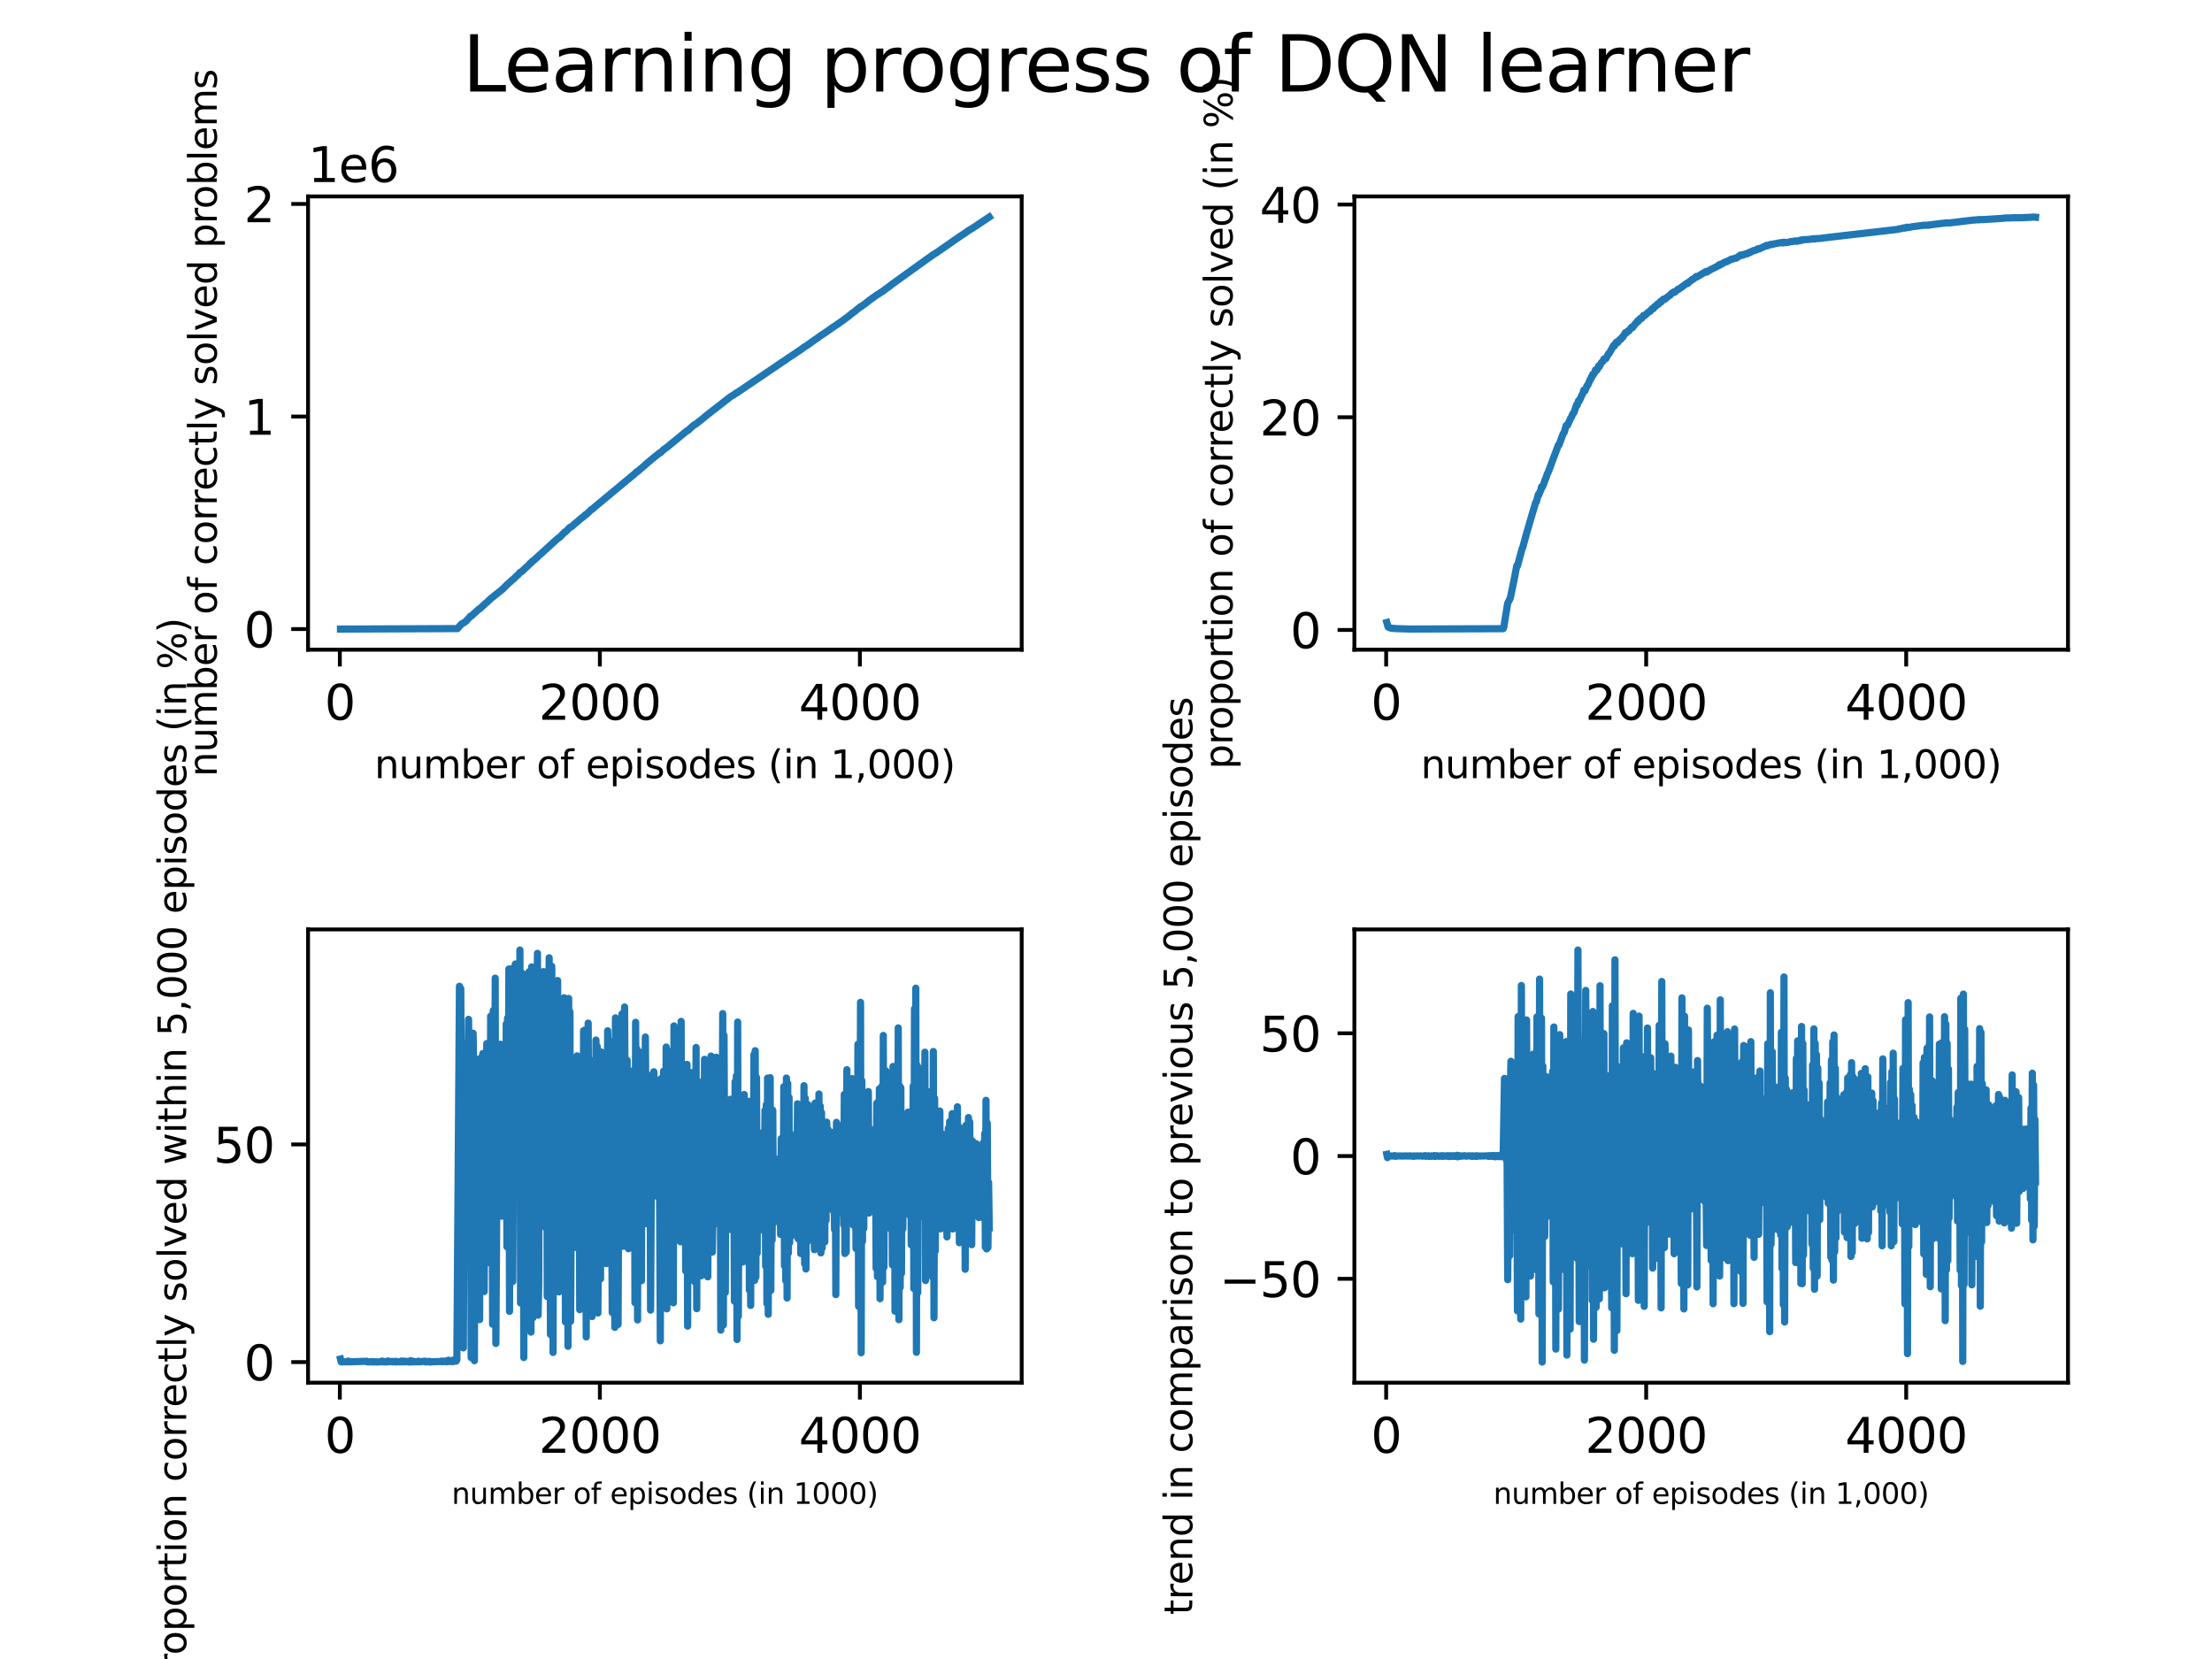 <?xml version="1.0" encoding="utf-8" standalone="no"?>
<!DOCTYPE svg PUBLIC "-//W3C//DTD SVG 1.1//EN"
  "http://www.w3.org/Graphics/SVG/1.1/DTD/svg11.dtd">
<svg xmlns:xlink="http://www.w3.org/1999/xlink" width="460.8pt" height="345.6pt" viewBox="0 0 460.8 345.6" xmlns="http://www.w3.org/2000/svg" version="1.1">
 <defs>
  <style type="text/css">*{stroke-linejoin: round; stroke-linecap: butt}</style>
 </defs>
 <g id="figure_1">
  <g id="patch_1">
   <path d="M 0 345.6 
L 460.8 345.6 
L 460.8 0 
L 0 0 
z
" style="fill: #ffffff"/>
  </g>
  <g id="axes_1">
   <g id="patch_2">
    <path d="M 64.175 135.34 
L 212.835 135.34 
L 212.835 40.92 
L 64.175 40.92 
z
" style="fill: #ffffff"/>
   </g>
   <g id="matplotlib.axis_1">
    <g id="xtick_1">
     <g id="line2d_1">
      <defs>
       <path id="mb8a47ee9e5" d="M 0 0 
L 0 3.5 
" style="stroke: #000000; stroke-width: 0.8"/>
      </defs>
      <g>
       <use xlink:href="#mb8a47ee9e5" x="70.797" y="135.34" style="stroke: #000000; stroke-width: 0.8"/>
      </g>
     </g>
     <g id="text_1">
      <!-- 0 -->
      <g transform="translate(67.616 149.938) scale(0.1 -0.1)">
       <defs>
        <path id="DejaVuSans-30" d="M 2034 4250 
Q 1547 4250 1301 3770 
Q 1056 3291 1056 2328 
Q 1056 1369 1301 889 
Q 1547 409 2034 409 
Q 2525 409 2770 889 
Q 3016 1369 3016 2328 
Q 3016 3291 2770 3770 
Q 2525 4250 2034 4250 
z
M 2034 4750 
Q 2819 4750 3233 4129 
Q 3647 3509 3647 2328 
Q 3647 1150 3233 529 
Q 2819 -91 2034 -91 
Q 1250 -91 836 529 
Q 422 1150 422 2328 
Q 422 3509 836 4129 
Q 1250 4750 2034 4750 
z
" transform="scale(0.016)"/>
       </defs>
       <use xlink:href="#DejaVuSans-30"/>
      </g>
     </g>
    </g>
    <g id="xtick_2">
     <g id="line2d_2">
      <g>
       <use xlink:href="#mb8a47ee9e5" x="124.963" y="135.34" style="stroke: #000000; stroke-width: 0.8"/>
      </g>
     </g>
     <g id="text_2">
      <!-- 2000 -->
      <g transform="translate(112.238 149.938) scale(0.1 -0.1)">
       <defs>
        <path id="DejaVuSans-32" d="M 1228 531 
L 3431 531 
L 3431 0 
L 469 0 
L 469 531 
Q 828 903 1448 1529 
Q 2069 2156 2228 2338 
Q 2531 2678 2651 2914 
Q 2772 3150 2772 3378 
Q 2772 3750 2511 3984 
Q 2250 4219 1831 4219 
Q 1534 4219 1204 4116 
Q 875 4013 500 3803 
L 500 4441 
Q 881 4594 1212 4672 
Q 1544 4750 1819 4750 
Q 2544 4750 2975 4387 
Q 3406 4025 3406 3419 
Q 3406 3131 3298 2873 
Q 3191 2616 2906 2266 
Q 2828 2175 2409 1742 
Q 1991 1309 1228 531 
z
" transform="scale(0.016)"/>
       </defs>
       <use xlink:href="#DejaVuSans-32"/>
       <use xlink:href="#DejaVuSans-30" x="63.623"/>
       <use xlink:href="#DejaVuSans-30" x="127.246"/>
       <use xlink:href="#DejaVuSans-30" x="190.869"/>
      </g>
     </g>
    </g>
    <g id="xtick_3">
     <g id="line2d_3">
      <g>
       <use xlink:href="#mb8a47ee9e5" x="179.13" y="135.34" style="stroke: #000000; stroke-width: 0.8"/>
      </g>
     </g>
     <g id="text_3">
      <!-- 4000 -->
      <g transform="translate(166.405 149.938) scale(0.1 -0.1)">
       <defs>
        <path id="DejaVuSans-34" d="M 2419 4116 
L 825 1625 
L 2419 1625 
L 2419 4116 
z
M 2253 4666 
L 3047 4666 
L 3047 1625 
L 3713 1625 
L 3713 1100 
L 3047 1100 
L 3047 0 
L 2419 0 
L 2419 1100 
L 313 1100 
L 313 1709 
L 2253 4666 
z
" transform="scale(0.016)"/>
       </defs>
       <use xlink:href="#DejaVuSans-34"/>
       <use xlink:href="#DejaVuSans-30" x="63.623"/>
       <use xlink:href="#DejaVuSans-30" x="127.246"/>
       <use xlink:href="#DejaVuSans-30" x="190.869"/>
      </g>
     </g>
    </g>
    <g id="text_4">
     <!-- number of episodes (in 1,000) -->
     <g transform="translate(78.007 162.097) scale(0.08 -0.08)">
      <defs>
       <path id="DejaVuSans-6e" d="M 3513 2113 
L 3513 0 
L 2938 0 
L 2938 2094 
Q 2938 2591 2744 2837 
Q 2550 3084 2163 3084 
Q 1697 3084 1428 2787 
Q 1159 2491 1159 1978 
L 1159 0 
L 581 0 
L 581 3500 
L 1159 3500 
L 1159 2956 
Q 1366 3272 1645 3428 
Q 1925 3584 2291 3584 
Q 2894 3584 3203 3211 
Q 3513 2838 3513 2113 
z
" transform="scale(0.016)"/>
       <path id="DejaVuSans-75" d="M 544 1381 
L 544 3500 
L 1119 3500 
L 1119 1403 
Q 1119 906 1312 657 
Q 1506 409 1894 409 
Q 2359 409 2629 706 
Q 2900 1003 2900 1516 
L 2900 3500 
L 3475 3500 
L 3475 0 
L 2900 0 
L 2900 538 
Q 2691 219 2414 64 
Q 2138 -91 1772 -91 
Q 1169 -91 856 284 
Q 544 659 544 1381 
z
M 1991 3584 
L 1991 3584 
z
" transform="scale(0.016)"/>
       <path id="DejaVuSans-6d" d="M 3328 2828 
Q 3544 3216 3844 3400 
Q 4144 3584 4550 3584 
Q 5097 3584 5394 3201 
Q 5691 2819 5691 2113 
L 5691 0 
L 5113 0 
L 5113 2094 
Q 5113 2597 4934 2840 
Q 4756 3084 4391 3084 
Q 3944 3084 3684 2787 
Q 3425 2491 3425 1978 
L 3425 0 
L 2847 0 
L 2847 2094 
Q 2847 2600 2669 2842 
Q 2491 3084 2119 3084 
Q 1678 3084 1418 2786 
Q 1159 2488 1159 1978 
L 1159 0 
L 581 0 
L 581 3500 
L 1159 3500 
L 1159 2956 
Q 1356 3278 1631 3431 
Q 1906 3584 2284 3584 
Q 2666 3584 2933 3390 
Q 3200 3197 3328 2828 
z
" transform="scale(0.016)"/>
       <path id="DejaVuSans-62" d="M 3116 1747 
Q 3116 2381 2855 2742 
Q 2594 3103 2138 3103 
Q 1681 3103 1420 2742 
Q 1159 2381 1159 1747 
Q 1159 1113 1420 752 
Q 1681 391 2138 391 
Q 2594 391 2855 752 
Q 3116 1113 3116 1747 
z
M 1159 2969 
Q 1341 3281 1617 3432 
Q 1894 3584 2278 3584 
Q 2916 3584 3314 3078 
Q 3713 2572 3713 1747 
Q 3713 922 3314 415 
Q 2916 -91 2278 -91 
Q 1894 -91 1617 61 
Q 1341 213 1159 525 
L 1159 0 
L 581 0 
L 581 4863 
L 1159 4863 
L 1159 2969 
z
" transform="scale(0.016)"/>
       <path id="DejaVuSans-65" d="M 3597 1894 
L 3597 1613 
L 953 1613 
Q 991 1019 1311 708 
Q 1631 397 2203 397 
Q 2534 397 2845 478 
Q 3156 559 3463 722 
L 3463 178 
Q 3153 47 2828 -22 
Q 2503 -91 2169 -91 
Q 1331 -91 842 396 
Q 353 884 353 1716 
Q 353 2575 817 3079 
Q 1281 3584 2069 3584 
Q 2775 3584 3186 3129 
Q 3597 2675 3597 1894 
z
M 3022 2063 
Q 3016 2534 2758 2815 
Q 2500 3097 2075 3097 
Q 1594 3097 1305 2825 
Q 1016 2553 972 2059 
L 3022 2063 
z
" transform="scale(0.016)"/>
       <path id="DejaVuSans-72" d="M 2631 2963 
Q 2534 3019 2420 3045 
Q 2306 3072 2169 3072 
Q 1681 3072 1420 2755 
Q 1159 2438 1159 1844 
L 1159 0 
L 581 0 
L 581 3500 
L 1159 3500 
L 1159 2956 
Q 1341 3275 1631 3429 
Q 1922 3584 2338 3584 
Q 2397 3584 2469 3576 
Q 2541 3569 2628 3553 
L 2631 2963 
z
" transform="scale(0.016)"/>
       <path id="DejaVuSans-20" transform="scale(0.016)"/>
       <path id="DejaVuSans-6f" d="M 1959 3097 
Q 1497 3097 1228 2736 
Q 959 2375 959 1747 
Q 959 1119 1226 758 
Q 1494 397 1959 397 
Q 2419 397 2687 759 
Q 2956 1122 2956 1747 
Q 2956 2369 2687 2733 
Q 2419 3097 1959 3097 
z
M 1959 3584 
Q 2709 3584 3137 3096 
Q 3566 2609 3566 1747 
Q 3566 888 3137 398 
Q 2709 -91 1959 -91 
Q 1206 -91 779 398 
Q 353 888 353 1747 
Q 353 2609 779 3096 
Q 1206 3584 1959 3584 
z
" transform="scale(0.016)"/>
       <path id="DejaVuSans-66" d="M 2375 4863 
L 2375 4384 
L 1825 4384 
Q 1516 4384 1395 4259 
Q 1275 4134 1275 3809 
L 1275 3500 
L 2222 3500 
L 2222 3053 
L 1275 3053 
L 1275 0 
L 697 0 
L 697 3053 
L 147 3053 
L 147 3500 
L 697 3500 
L 697 3744 
Q 697 4328 969 4595 
Q 1241 4863 1831 4863 
L 2375 4863 
z
" transform="scale(0.016)"/>
       <path id="DejaVuSans-70" d="M 1159 525 
L 1159 -1331 
L 581 -1331 
L 581 3500 
L 1159 3500 
L 1159 2969 
Q 1341 3281 1617 3432 
Q 1894 3584 2278 3584 
Q 2916 3584 3314 3078 
Q 3713 2572 3713 1747 
Q 3713 922 3314 415 
Q 2916 -91 2278 -91 
Q 1894 -91 1617 61 
Q 1341 213 1159 525 
z
M 3116 1747 
Q 3116 2381 2855 2742 
Q 2594 3103 2138 3103 
Q 1681 3103 1420 2742 
Q 1159 2381 1159 1747 
Q 1159 1113 1420 752 
Q 1681 391 2138 391 
Q 2594 391 2855 752 
Q 3116 1113 3116 1747 
z
" transform="scale(0.016)"/>
       <path id="DejaVuSans-69" d="M 603 3500 
L 1178 3500 
L 1178 0 
L 603 0 
L 603 3500 
z
M 603 4863 
L 1178 4863 
L 1178 4134 
L 603 4134 
L 603 4863 
z
" transform="scale(0.016)"/>
       <path id="DejaVuSans-73" d="M 2834 3397 
L 2834 2853 
Q 2591 2978 2328 3040 
Q 2066 3103 1784 3103 
Q 1356 3103 1142 2972 
Q 928 2841 928 2578 
Q 928 2378 1081 2264 
Q 1234 2150 1697 2047 
L 1894 2003 
Q 2506 1872 2764 1633 
Q 3022 1394 3022 966 
Q 3022 478 2636 193 
Q 2250 -91 1575 -91 
Q 1294 -91 989 -36 
Q 684 19 347 128 
L 347 722 
Q 666 556 975 473 
Q 1284 391 1588 391 
Q 1994 391 2212 530 
Q 2431 669 2431 922 
Q 2431 1156 2273 1281 
Q 2116 1406 1581 1522 
L 1381 1569 
Q 847 1681 609 1914 
Q 372 2147 372 2553 
Q 372 3047 722 3315 
Q 1072 3584 1716 3584 
Q 2034 3584 2315 3537 
Q 2597 3491 2834 3397 
z
" transform="scale(0.016)"/>
       <path id="DejaVuSans-64" d="M 2906 2969 
L 2906 4863 
L 3481 4863 
L 3481 0 
L 2906 0 
L 2906 525 
Q 2725 213 2448 61 
Q 2172 -91 1784 -91 
Q 1150 -91 751 415 
Q 353 922 353 1747 
Q 353 2572 751 3078 
Q 1150 3584 1784 3584 
Q 2172 3584 2448 3432 
Q 2725 3281 2906 2969 
z
M 947 1747 
Q 947 1113 1208 752 
Q 1469 391 1925 391 
Q 2381 391 2643 752 
Q 2906 1113 2906 1747 
Q 2906 2381 2643 2742 
Q 2381 3103 1925 3103 
Q 1469 3103 1208 2742 
Q 947 2381 947 1747 
z
" transform="scale(0.016)"/>
       <path id="DejaVuSans-28" d="M 1984 4856 
Q 1566 4138 1362 3434 
Q 1159 2731 1159 2009 
Q 1159 1288 1364 580 
Q 1569 -128 1984 -844 
L 1484 -844 
Q 1016 -109 783 600 
Q 550 1309 550 2009 
Q 550 2706 781 3412 
Q 1013 4119 1484 4856 
L 1984 4856 
z
" transform="scale(0.016)"/>
       <path id="DejaVuSans-31" d="M 794 531 
L 1825 531 
L 1825 4091 
L 703 3866 
L 703 4441 
L 1819 4666 
L 2450 4666 
L 2450 531 
L 3481 531 
L 3481 0 
L 794 0 
L 794 531 
z
" transform="scale(0.016)"/>
       <path id="DejaVuSans-2c" d="M 750 794 
L 1409 794 
L 1409 256 
L 897 -744 
L 494 -744 
L 750 256 
L 750 794 
z
" transform="scale(0.016)"/>
       <path id="DejaVuSans-29" d="M 513 4856 
L 1013 4856 
Q 1481 4119 1714 3412 
Q 1947 2706 1947 2009 
Q 1947 1309 1714 600 
Q 1481 -109 1013 -844 
L 513 -844 
Q 928 -128 1133 580 
Q 1338 1288 1338 2009 
Q 1338 2731 1133 3434 
Q 928 4138 513 4856 
z
" transform="scale(0.016)"/>
      </defs>
      <use xlink:href="#DejaVuSans-6e"/>
      <use xlink:href="#DejaVuSans-75" x="63.379"/>
      <use xlink:href="#DejaVuSans-6d" x="126.758"/>
      <use xlink:href="#DejaVuSans-62" x="224.17"/>
      <use xlink:href="#DejaVuSans-65" x="287.646"/>
      <use xlink:href="#DejaVuSans-72" x="349.17"/>
      <use xlink:href="#DejaVuSans-20" x="390.283"/>
      <use xlink:href="#DejaVuSans-6f" x="422.07"/>
      <use xlink:href="#DejaVuSans-66" x="483.252"/>
      <use xlink:href="#DejaVuSans-20" x="518.457"/>
      <use xlink:href="#DejaVuSans-65" x="550.244"/>
      <use xlink:href="#DejaVuSans-70" x="611.768"/>
      <use xlink:href="#DejaVuSans-69" x="675.244"/>
      <use xlink:href="#DejaVuSans-73" x="703.027"/>
      <use xlink:href="#DejaVuSans-6f" x="755.127"/>
      <use xlink:href="#DejaVuSans-64" x="816.309"/>
      <use xlink:href="#DejaVuSans-65" x="879.785"/>
      <use xlink:href="#DejaVuSans-73" x="941.309"/>
      <use xlink:href="#DejaVuSans-20" x="993.408"/>
      <use xlink:href="#DejaVuSans-28" x="1025.195"/>
      <use xlink:href="#DejaVuSans-69" x="1064.209"/>
      <use xlink:href="#DejaVuSans-6e" x="1091.992"/>
      <use xlink:href="#DejaVuSans-20" x="1155.371"/>
      <use xlink:href="#DejaVuSans-31" x="1187.158"/>
      <use xlink:href="#DejaVuSans-2c" x="1250.781"/>
      <use xlink:href="#DejaVuSans-30" x="1282.568"/>
      <use xlink:href="#DejaVuSans-30" x="1346.191"/>
      <use xlink:href="#DejaVuSans-30" x="1409.814"/>
      <use xlink:href="#DejaVuSans-29" x="1473.438"/>
     </g>
    </g>
   </g>
   <g id="matplotlib.axis_2">
    <g id="ytick_1">
     <g id="line2d_4">
      <defs>
       <path id="me4005b934b" d="M 0 0 
L -3.5 0 
" style="stroke: #000000; stroke-width: 0.8"/>
      </defs>
      <g>
       <use xlink:href="#me4005b934b" x="64.175" y="131.05" style="stroke: #000000; stroke-width: 0.8"/>
      </g>
     </g>
     <g id="text_5">
      <!-- 0 -->
      <g transform="translate(50.812 134.849) scale(0.1 -0.1)">
       <use xlink:href="#DejaVuSans-30"/>
      </g>
     </g>
    </g>
    <g id="ytick_2">
     <g id="line2d_5">
      <g>
       <use xlink:href="#me4005b934b" x="64.175" y="86.769" style="stroke: #000000; stroke-width: 0.8"/>
      </g>
     </g>
     <g id="text_6">
      <!-- 1 -->
      <g transform="translate(50.812 90.568) scale(0.1 -0.1)">
       <use xlink:href="#DejaVuSans-31"/>
      </g>
     </g>
    </g>
    <g id="ytick_3">
     <g id="line2d_6">
      <g>
       <use xlink:href="#me4005b934b" x="64.175" y="42.488" style="stroke: #000000; stroke-width: 0.8"/>
      </g>
     </g>
     <g id="text_7">
      <!-- 2 -->
      <g transform="translate(50.812 46.287) scale(0.1 -0.1)">
       <use xlink:href="#DejaVuSans-32"/>
      </g>
     </g>
    </g>
    <g id="text_8">
     <!-- number of correctly solved problems -->
     <g transform="translate(45.149 161.809) rotate(-90) scale(0.08 -0.08)">
      <defs>
       <path id="DejaVuSans-63" d="M 3122 3366 
L 3122 2828 
Q 2878 2963 2633 3030 
Q 2388 3097 2138 3097 
Q 1578 3097 1268 2742 
Q 959 2388 959 1747 
Q 959 1106 1268 751 
Q 1578 397 2138 397 
Q 2388 397 2633 464 
Q 2878 531 3122 666 
L 3122 134 
Q 2881 22 2623 -34 
Q 2366 -91 2075 -91 
Q 1284 -91 818 406 
Q 353 903 353 1747 
Q 353 2603 823 3093 
Q 1294 3584 2113 3584 
Q 2378 3584 2631 3529 
Q 2884 3475 3122 3366 
z
" transform="scale(0.016)"/>
       <path id="DejaVuSans-74" d="M 1172 4494 
L 1172 3500 
L 2356 3500 
L 2356 3053 
L 1172 3053 
L 1172 1153 
Q 1172 725 1289 603 
Q 1406 481 1766 481 
L 2356 481 
L 2356 0 
L 1766 0 
Q 1100 0 847 248 
Q 594 497 594 1153 
L 594 3053 
L 172 3053 
L 172 3500 
L 594 3500 
L 594 4494 
L 1172 4494 
z
" transform="scale(0.016)"/>
       <path id="DejaVuSans-6c" d="M 603 4863 
L 1178 4863 
L 1178 0 
L 603 0 
L 603 4863 
z
" transform="scale(0.016)"/>
       <path id="DejaVuSans-79" d="M 2059 -325 
Q 1816 -950 1584 -1140 
Q 1353 -1331 966 -1331 
L 506 -1331 
L 506 -850 
L 844 -850 
Q 1081 -850 1212 -737 
Q 1344 -625 1503 -206 
L 1606 56 
L 191 3500 
L 800 3500 
L 1894 763 
L 2988 3500 
L 3597 3500 
L 2059 -325 
z
" transform="scale(0.016)"/>
       <path id="DejaVuSans-76" d="M 191 3500 
L 800 3500 
L 1894 563 
L 2988 3500 
L 3597 3500 
L 2284 0 
L 1503 0 
L 191 3500 
z
" transform="scale(0.016)"/>
      </defs>
      <use xlink:href="#DejaVuSans-6e"/>
      <use xlink:href="#DejaVuSans-75" x="63.379"/>
      <use xlink:href="#DejaVuSans-6d" x="126.758"/>
      <use xlink:href="#DejaVuSans-62" x="224.17"/>
      <use xlink:href="#DejaVuSans-65" x="287.646"/>
      <use xlink:href="#DejaVuSans-72" x="349.17"/>
      <use xlink:href="#DejaVuSans-20" x="390.283"/>
      <use xlink:href="#DejaVuSans-6f" x="422.07"/>
      <use xlink:href="#DejaVuSans-66" x="483.252"/>
      <use xlink:href="#DejaVuSans-20" x="518.457"/>
      <use xlink:href="#DejaVuSans-63" x="550.244"/>
      <use xlink:href="#DejaVuSans-6f" x="605.225"/>
      <use xlink:href="#DejaVuSans-72" x="666.406"/>
      <use xlink:href="#DejaVuSans-72" x="705.77"/>
      <use xlink:href="#DejaVuSans-65" x="744.633"/>
      <use xlink:href="#DejaVuSans-63" x="806.156"/>
      <use xlink:href="#DejaVuSans-74" x="861.137"/>
      <use xlink:href="#DejaVuSans-6c" x="900.346"/>
      <use xlink:href="#DejaVuSans-79" x="928.129"/>
      <use xlink:href="#DejaVuSans-20" x="987.309"/>
      <use xlink:href="#DejaVuSans-73" x="1019.096"/>
      <use xlink:href="#DejaVuSans-6f" x="1071.195"/>
      <use xlink:href="#DejaVuSans-6c" x="1132.377"/>
      <use xlink:href="#DejaVuSans-76" x="1160.16"/>
      <use xlink:href="#DejaVuSans-65" x="1219.34"/>
      <use xlink:href="#DejaVuSans-64" x="1280.863"/>
      <use xlink:href="#DejaVuSans-20" x="1344.34"/>
      <use xlink:href="#DejaVuSans-70" x="1376.127"/>
      <use xlink:href="#DejaVuSans-72" x="1439.604"/>
      <use xlink:href="#DejaVuSans-6f" x="1478.467"/>
      <use xlink:href="#DejaVuSans-62" x="1539.648"/>
      <use xlink:href="#DejaVuSans-6c" x="1603.125"/>
      <use xlink:href="#DejaVuSans-65" x="1630.908"/>
      <use xlink:href="#DejaVuSans-6d" x="1692.432"/>
      <use xlink:href="#DejaVuSans-73" x="1789.844"/>
     </g>
    </g>
    <g id="text_9">
     <!-- 1e6 -->
     <g transform="translate(64.175 37.92) scale(0.1 -0.1)">
      <defs>
       <path id="DejaVuSans-36" d="M 2113 2584 
Q 1688 2584 1439 2293 
Q 1191 2003 1191 1497 
Q 1191 994 1439 701 
Q 1688 409 2113 409 
Q 2538 409 2786 701 
Q 3034 994 3034 1497 
Q 3034 2003 2786 2293 
Q 2538 2584 2113 2584 
z
M 3366 4563 
L 3366 3988 
Q 3128 4100 2886 4159 
Q 2644 4219 2406 4219 
Q 1781 4219 1451 3797 
Q 1122 3375 1075 2522 
Q 1259 2794 1537 2939 
Q 1816 3084 2150 3084 
Q 2853 3084 3261 2657 
Q 3669 2231 3669 1497 
Q 3669 778 3244 343 
Q 2819 -91 2113 -91 
Q 1303 -91 875 529 
Q 447 1150 447 2328 
Q 447 3434 972 4092 
Q 1497 4750 2381 4750 
Q 2619 4750 2861 4703 
Q 3103 4656 3366 4563 
z
" transform="scale(0.016)"/>
      </defs>
      <use xlink:href="#DejaVuSans-31"/>
      <use xlink:href="#DejaVuSans-65" x="63.623"/>
      <use xlink:href="#DejaVuSans-36" x="125.146"/>
     </g>
    </g>
   </g>
   <g id="line2d_7">
    <path d="M 70.932 131.048 
L 95.307 130.948 
L 95.713 130.465 
L 96.12 130.01 
L 96.797 129.624 
L 97.203 129.272 
L 98.016 128.359 
L 98.151 128.356 
L 99.776 126.874 
L 99.911 126.853 
L 101.13 125.709 
L 101.536 125.384 
L 102.213 124.721 
L 104.651 122.772 
L 105.734 121.698 
L 106.411 121.106 
L 106.682 120.843 
L 106.953 120.652 
L 107.63 119.963 
L 107.901 119.772 
L 108.307 119.253 
L 108.578 119.16 
L 109.661 118.141 
L 110.068 117.787 
L 110.474 117.307 
L 110.609 117.292 
L 110.88 116.919 
L 111.151 116.77 
L 116.297 112.077 
L 116.568 111.958 
L 117.651 110.822 
L 117.786 110.802 
L 118.734 109.847 
L 119.005 109.76 
L 119.953 108.925 
L 120.224 108.711 
L 121.172 107.89 
L 121.443 107.726 
L 121.984 107.206 
L 122.12 107.194 
L 123.203 106.134 
L 123.338 106.111 
L 123.88 105.635 
L 124.151 105.397 
L 129.838 100.678 
L 130.515 100.107 
L 130.786 99.888 
L 131.057 99.693 
L 131.599 99.195 
L 131.87 99.016 
L 132.682 98.251 
L 132.818 98.229 
L 133.495 97.619 
L 133.765 97.422 
L 134.849 96.449 
L 136.474 95.099 
L 137.151 94.571 
L 137.422 94.336 
L 137.557 94.325 
L 138.37 93.558 
L 138.64 93.41 
L 139.047 93.092 
L 143.109 89.741 
L 143.245 89.723 
L 144.599 88.514 
L 144.87 88.398 
L 145.276 88.084 
L 145.953 87.542 
L 146.224 87.356 
L 146.901 86.773 
L 147.713 86.128 
L 152.182 82.646 
L 152.995 82.16 
L 153.401 81.831 
L 153.536 81.82 
L 153.807 81.623 
L 163.015 75.386 
L 163.692 74.946 
L 164.099 74.627 
L 164.505 74.376 
L 165.182 73.942 
L 166.807 72.846 
L 167.484 72.332 
L 167.89 72.101 
L 168.703 71.532 
L 169.786 70.756 
L 170.192 70.5 
L 170.869 69.976 
L 171.411 69.635 
L 172.224 69.083 
L 173.307 68.32 
L 174.39 67.592 
L 175.744 66.645 
L 176.151 66.322 
L 176.557 66.046 
L 177.64 65.168 
L 178.047 64.878 
L 179.265 63.883 
L 179.401 63.879 
L 179.807 63.552 
L 180.213 63.276 
L 181.026 62.628 
L 182.651 61.452 
L 183.057 61.226 
L 183.463 60.926 
L 183.869 60.703 
L 184.276 60.374 
L 185.224 59.69 
L 185.765 59.258 
L 186.036 59.059 
L 192.536 54.386 
L 192.807 54.187 
L 194.432 53.036 
L 194.703 52.879 
L 195.109 52.626 
L 198.901 49.989 
L 199.578 49.522 
L 200.255 49.056 
L 201.067 48.537 
L 201.744 48.039 
L 202.421 47.642 
L 203.099 47.208 
L 206.078 45.212 
L 206.078 45.212 
" clip-path="url(#pe25ba0e8d7)" style="fill: none; stroke: #1f77b4; stroke-width: 1.5; stroke-linecap: square"/>
   </g>
   <g id="patch_3">
    <path d="M 64.175 135.34 
L 64.175 40.92 
" style="fill: none; stroke: #000000; stroke-width: 0.8; stroke-linejoin: miter; stroke-linecap: square"/>
   </g>
   <g id="patch_4">
    <path d="M 212.835 135.34 
L 212.835 40.92 
" style="fill: none; stroke: #000000; stroke-width: 0.8; stroke-linejoin: miter; stroke-linecap: square"/>
   </g>
   <g id="patch_5">
    <path d="M 64.175 135.34 
L 212.835 135.34 
" style="fill: none; stroke: #000000; stroke-width: 0.8; stroke-linejoin: miter; stroke-linecap: square"/>
   </g>
   <g id="patch_6">
    <path d="M 64.175 40.92 
L 212.835 40.92 
" style="fill: none; stroke: #000000; stroke-width: 0.8; stroke-linejoin: miter; stroke-linecap: square"/>
   </g>
  </g>
  <g id="axes_2">
   <g id="patch_7">
    <path d="M 282.14 135.34 
L 430.8 135.34 
L 430.8 40.92 
L 282.14 40.92 
z
" style="fill: #ffffff"/>
   </g>
   <g id="matplotlib.axis_3">
    <g id="xtick_4">
     <g id="line2d_8">
      <g>
       <use xlink:href="#mb8a47ee9e5" x="288.762" y="135.34" style="stroke: #000000; stroke-width: 0.8"/>
      </g>
     </g>
     <g id="text_10">
      <!-- 0 -->
      <g transform="translate(285.581 149.938) scale(0.1 -0.1)">
       <use xlink:href="#DejaVuSans-30"/>
      </g>
     </g>
    </g>
    <g id="xtick_5">
     <g id="line2d_9">
      <g>
       <use xlink:href="#mb8a47ee9e5" x="342.928" y="135.34" style="stroke: #000000; stroke-width: 0.8"/>
      </g>
     </g>
     <g id="text_11">
      <!-- 2000 -->
      <g transform="translate(330.203 149.938) scale(0.1 -0.1)">
       <use xlink:href="#DejaVuSans-32"/>
       <use xlink:href="#DejaVuSans-30" x="63.623"/>
       <use xlink:href="#DejaVuSans-30" x="127.246"/>
       <use xlink:href="#DejaVuSans-30" x="190.869"/>
      </g>
     </g>
    </g>
    <g id="xtick_6">
     <g id="line2d_10">
      <g>
       <use xlink:href="#mb8a47ee9e5" x="397.095" y="135.34" style="stroke: #000000; stroke-width: 0.8"/>
      </g>
     </g>
     <g id="text_12">
      <!-- 4000 -->
      <g transform="translate(384.37 149.938) scale(0.1 -0.1)">
       <use xlink:href="#DejaVuSans-34"/>
       <use xlink:href="#DejaVuSans-30" x="63.623"/>
       <use xlink:href="#DejaVuSans-30" x="127.246"/>
       <use xlink:href="#DejaVuSans-30" x="190.869"/>
      </g>
     </g>
    </g>
    <g id="text_13">
     <!-- number of episodes (in 1,000) -->
     <g transform="translate(295.972 162.097) scale(0.08 -0.08)">
      <use xlink:href="#DejaVuSans-6e"/>
      <use xlink:href="#DejaVuSans-75" x="63.379"/>
      <use xlink:href="#DejaVuSans-6d" x="126.758"/>
      <use xlink:href="#DejaVuSans-62" x="224.17"/>
      <use xlink:href="#DejaVuSans-65" x="287.646"/>
      <use xlink:href="#DejaVuSans-72" x="349.17"/>
      <use xlink:href="#DejaVuSans-20" x="390.283"/>
      <use xlink:href="#DejaVuSans-6f" x="422.07"/>
      <use xlink:href="#DejaVuSans-66" x="483.252"/>
      <use xlink:href="#DejaVuSans-20" x="518.457"/>
      <use xlink:href="#DejaVuSans-65" x="550.244"/>
      <use xlink:href="#DejaVuSans-70" x="611.768"/>
      <use xlink:href="#DejaVuSans-69" x="675.244"/>
      <use xlink:href="#DejaVuSans-73" x="703.027"/>
      <use xlink:href="#DejaVuSans-6f" x="755.127"/>
      <use xlink:href="#DejaVuSans-64" x="816.309"/>
      <use xlink:href="#DejaVuSans-65" x="879.785"/>
      <use xlink:href="#DejaVuSans-73" x="941.309"/>
      <use xlink:href="#DejaVuSans-20" x="993.408"/>
      <use xlink:href="#DejaVuSans-28" x="1025.195"/>
      <use xlink:href="#DejaVuSans-69" x="1064.209"/>
      <use xlink:href="#DejaVuSans-6e" x="1091.992"/>
      <use xlink:href="#DejaVuSans-20" x="1155.371"/>
      <use xlink:href="#DejaVuSans-31" x="1187.158"/>
      <use xlink:href="#DejaVuSans-2c" x="1250.781"/>
      <use xlink:href="#DejaVuSans-30" x="1282.568"/>
      <use xlink:href="#DejaVuSans-30" x="1346.191"/>
      <use xlink:href="#DejaVuSans-30" x="1409.814"/>
      <use xlink:href="#DejaVuSans-29" x="1473.438"/>
     </g>
    </g>
   </g>
   <g id="matplotlib.axis_4">
    <g id="ytick_4">
     <g id="line2d_11">
      <g>
       <use xlink:href="#me4005b934b" x="282.14" y="131.225" style="stroke: #000000; stroke-width: 0.8"/>
      </g>
     </g>
     <g id="text_14">
      <!-- 0 -->
      <g transform="translate(268.777 135.024) scale(0.1 -0.1)">
       <use xlink:href="#DejaVuSans-30"/>
      </g>
     </g>
    </g>
    <g id="ytick_5">
     <g id="line2d_12">
      <g>
       <use xlink:href="#me4005b934b" x="282.14" y="86.918" style="stroke: #000000; stroke-width: 0.8"/>
      </g>
     </g>
     <g id="text_15">
      <!-- 20 -->
      <g transform="translate(262.415 90.717) scale(0.1 -0.1)">
       <use xlink:href="#DejaVuSans-32"/>
       <use xlink:href="#DejaVuSans-30" x="63.623"/>
      </g>
     </g>
    </g>
    <g id="ytick_6">
     <g id="line2d_13">
      <g>
       <use xlink:href="#me4005b934b" x="282.14" y="42.612" style="stroke: #000000; stroke-width: 0.8"/>
      </g>
     </g>
     <g id="text_16">
      <!-- 40 -->
      <g transform="translate(262.415 46.411) scale(0.1 -0.1)">
       <use xlink:href="#DejaVuSans-34"/>
       <use xlink:href="#DejaVuSans-30" x="63.623"/>
      </g>
     </g>
    </g>
    <g id="text_17">
     <!-- proportion of correctly solved (in %) -->
     <g transform="translate(256.751 160.238) rotate(-90) scale(0.08 -0.08)">
      <defs>
       <path id="DejaVuSans-25" d="M 4653 2053 
Q 4381 2053 4226 1822 
Q 4072 1591 4072 1178 
Q 4072 772 4226 539 
Q 4381 306 4653 306 
Q 4919 306 5073 539 
Q 5228 772 5228 1178 
Q 5228 1588 5073 1820 
Q 4919 2053 4653 2053 
z
M 4653 2450 
Q 5147 2450 5437 2106 
Q 5728 1763 5728 1178 
Q 5728 594 5436 251 
Q 5144 -91 4653 -91 
Q 4153 -91 3862 251 
Q 3572 594 3572 1178 
Q 3572 1766 3864 2108 
Q 4156 2450 4653 2450 
z
M 1428 4353 
Q 1159 4353 1004 4120 
Q 850 3888 850 3481 
Q 850 3069 1003 2837 
Q 1156 2606 1428 2606 
Q 1700 2606 1854 2837 
Q 2009 3069 2009 3481 
Q 2009 3884 1853 4118 
Q 1697 4353 1428 4353 
z
M 4250 4750 
L 4750 4750 
L 1831 -91 
L 1331 -91 
L 4250 4750 
z
M 1428 4750 
Q 1922 4750 2215 4408 
Q 2509 4066 2509 3481 
Q 2509 2891 2217 2550 
Q 1925 2209 1428 2209 
Q 931 2209 642 2551 
Q 353 2894 353 3481 
Q 353 4063 643 4406 
Q 934 4750 1428 4750 
z
" transform="scale(0.016)"/>
      </defs>
      <use xlink:href="#DejaVuSans-70"/>
      <use xlink:href="#DejaVuSans-72" x="63.477"/>
      <use xlink:href="#DejaVuSans-6f" x="102.34"/>
      <use xlink:href="#DejaVuSans-70" x="163.521"/>
      <use xlink:href="#DejaVuSans-6f" x="226.998"/>
      <use xlink:href="#DejaVuSans-72" x="288.18"/>
      <use xlink:href="#DejaVuSans-74" x="329.293"/>
      <use xlink:href="#DejaVuSans-69" x="368.502"/>
      <use xlink:href="#DejaVuSans-6f" x="396.285"/>
      <use xlink:href="#DejaVuSans-6e" x="457.467"/>
      <use xlink:href="#DejaVuSans-20" x="520.846"/>
      <use xlink:href="#DejaVuSans-6f" x="552.633"/>
      <use xlink:href="#DejaVuSans-66" x="613.814"/>
      <use xlink:href="#DejaVuSans-20" x="649.02"/>
      <use xlink:href="#DejaVuSans-63" x="680.807"/>
      <use xlink:href="#DejaVuSans-6f" x="735.787"/>
      <use xlink:href="#DejaVuSans-72" x="796.969"/>
      <use xlink:href="#DejaVuSans-72" x="836.332"/>
      <use xlink:href="#DejaVuSans-65" x="875.195"/>
      <use xlink:href="#DejaVuSans-63" x="936.719"/>
      <use xlink:href="#DejaVuSans-74" x="991.699"/>
      <use xlink:href="#DejaVuSans-6c" x="1030.908"/>
      <use xlink:href="#DejaVuSans-79" x="1058.691"/>
      <use xlink:href="#DejaVuSans-20" x="1117.871"/>
      <use xlink:href="#DejaVuSans-73" x="1149.658"/>
      <use xlink:href="#DejaVuSans-6f" x="1201.758"/>
      <use xlink:href="#DejaVuSans-6c" x="1262.939"/>
      <use xlink:href="#DejaVuSans-76" x="1290.723"/>
      <use xlink:href="#DejaVuSans-65" x="1349.902"/>
      <use xlink:href="#DejaVuSans-64" x="1411.426"/>
      <use xlink:href="#DejaVuSans-20" x="1474.902"/>
      <use xlink:href="#DejaVuSans-28" x="1506.689"/>
      <use xlink:href="#DejaVuSans-69" x="1545.703"/>
      <use xlink:href="#DejaVuSans-6e" x="1573.486"/>
      <use xlink:href="#DejaVuSans-20" x="1636.865"/>
      <use xlink:href="#DejaVuSans-25" x="1668.652"/>
      <use xlink:href="#DejaVuSans-29" x="1763.672"/>
     </g>
    </g>
   </g>
   <g id="line2d_14">
    <path d="M 288.897 129.674 
L 289.168 130.619 
L 289.71 130.851 
L 290.793 130.947 
L 293.772 131.038 
L 313.137 130.968 
L 313.272 130.661 
L 313.678 128.047 
L 314.085 125.66 
L 314.626 124.572 
L 315.303 121.322 
L 315.981 117.829 
L 316.116 117.884 
L 317.064 114.355 
L 317.199 114.094 
L 318.012 111.115 
L 318.96 107.86 
L 319.908 104.678 
L 320.043 104.575 
L 320.449 103.033 
L 320.585 103.071 
L 320.856 102.295 
L 320.991 102.119 
L 321.126 101.423 
L 321.262 101.508 
L 321.533 100.931 
L 321.939 99.773 
L 322.074 99.534 
L 322.345 98.643 
L 322.481 98.475 
L 324.647 92.688 
L 324.783 92.679 
L 325.595 90.44 
L 325.866 90.04 
L 326.272 88.613 
L 326.408 88.658 
L 326.543 88.585 
L 327.22 87.051 
L 327.355 86.914 
L 327.626 86.22 
L 327.897 85.931 
L 328.439 84.294 
L 328.574 84.402 
L 328.845 83.458 
L 328.98 83.543 
L 329.793 81.795 
L 329.928 81.273 
L 330.199 81.39 
L 330.605 80.342 
L 330.741 80.283 
L 331.012 79.688 
L 331.283 79.026 
L 331.418 78.923 
L 331.553 78.46 
L 331.689 78.411 
L 331.824 77.952 
L 331.96 78.015 
L 332.23 77.532 
L 332.366 77.06 
L 332.501 77.013 
L 332.637 77.137 
L 332.772 76.913 
L 333.043 76.22 
L 333.178 76.373 
L 333.585 75.568 
L 333.991 75.195 
L 334.126 74.783 
L 334.533 74.708 
L 335.074 73.698 
L 335.21 73.648 
L 336.158 71.946 
L 336.293 72.092 
L 336.699 71.296 
L 336.97 71.387 
L 337.376 70.77 
L 337.647 70.678 
L 337.918 70.24 
L 338.053 70.247 
L 338.595 69.308 
L 338.73 69.403 
L 339.137 68.931 
L 339.272 68.983 
L 339.949 68.111 
L 340.085 68.244 
L 340.762 67.32 
L 340.897 67.269 
L 341.168 66.807 
L 341.303 66.913 
L 341.71 66.33 
L 341.98 66.331 
L 342.387 65.712 
L 342.522 65.814 
L 343.335 65.087 
L 343.605 64.881 
L 343.741 64.882 
L 344.147 64.322 
L 344.418 64.296 
L 344.689 63.838 
L 344.824 63.851 
L 345.366 63.272 
L 345.501 63.374 
L 345.908 62.792 
L 346.043 62.912 
L 346.449 62.359 
L 346.585 62.282 
L 346.72 62.398 
L 347.803 61.526 
L 347.939 61.478 
L 348.21 61.108 
L 348.48 61.019 
L 348.616 60.831 
L 348.887 60.87 
L 349.564 60.239 
L 349.699 60.256 
L 351.46 58.978 
L 351.595 59.044 
L 352.001 58.602 
L 352.272 58.473 
L 352.543 58.181 
L 352.678 58.187 
L 353.085 57.873 
L 353.355 57.601 
L 353.491 57.7 
L 355.387 56.561 
L 355.522 56.691 
L 355.928 56.422 
L 356.47 56.115 
L 357.824 55.441 
L 358.095 55.162 
L 358.23 55.251 
L 358.501 55.008 
L 358.637 55.022 
L 359.043 54.762 
L 359.585 54.494 
L 359.72 54.524 
L 359.991 54.335 
L 360.262 54.241 
L 360.668 53.971 
L 360.803 54.029 
L 361.616 53.721 
L 361.751 53.758 
L 362.564 53.132 
L 362.835 53.207 
L 362.97 53.057 
L 363.105 53.15 
L 363.512 52.918 
L 363.647 52.937 
L 363.918 52.788 
L 364.053 52.85 
L 364.46 52.548 
L 364.595 52.598 
L 364.866 52.395 
L 365.137 52.294 
L 365.272 52.195 
L 365.543 52.208 
L 365.814 52.04 
L 365.949 52.03 
L 366.22 51.813 
L 366.491 51.863 
L 366.762 51.681 
L 367.032 51.623 
L 367.439 51.363 
L 367.71 51.313 
L 367.98 51.108 
L 368.116 51.217 
L 368.928 50.888 
L 369.064 50.964 
L 369.47 50.826 
L 370.012 50.728 
L 370.282 50.661 
L 371.095 50.534 
L 371.23 50.599 
L 371.366 50.492 
L 371.501 50.606 
L 371.637 50.455 
L 371.907 50.527 
L 372.314 50.522 
L 373.126 50.315 
L 373.532 50.308 
L 373.939 50.182 
L 374.074 50.253 
L 374.21 50.184 
L 374.345 50.267 
L 374.751 50.128 
L 374.887 50.156 
L 375.022 50.037 
L 375.157 50.099 
L 375.293 49.978 
L 375.428 50.037 
L 375.564 49.938 
L 375.835 49.926 
L 376.918 49.867 
L 377.866 49.718 
L 378.001 49.804 
L 378.407 49.684 
L 378.678 49.7 
L 379.085 49.675 
L 380.032 49.546 
L 395.334 47.783 
L 395.605 47.677 
L 396.012 47.627 
L 396.689 47.452 
L 396.824 47.521 
L 397.23 47.324 
L 397.366 47.422 
L 397.637 47.376 
L 398.314 47.239 
L 400.887 46.91 
L 401.293 46.947 
L 401.699 46.877 
L 401.834 46.929 
L 401.97 46.831 
L 402.241 46.838 
L 402.782 46.754 
L 405.355 46.435 
L 405.626 46.426 
L 406.032 46.446 
L 411.043 45.847 
L 411.449 45.831 
L 411.855 45.769 
L 412.262 45.807 
L 412.397 45.728 
L 412.668 45.743 
L 413.074 45.747 
L 415.241 45.617 
L 417.272 45.476 
L 417.678 45.411 
L 418.22 45.408 
L 418.761 45.392 
L 419.439 45.358 
L 420.386 45.365 
L 420.928 45.36 
L 422.959 45.27 
L 423.636 45.212 
L 424.043 45.252 
L 424.043 45.252 
" clip-path="url(#p7b73aa8967)" style="fill: none; stroke: #1f77b4; stroke-width: 1.5; stroke-linecap: square"/>
   </g>
   <g id="patch_8">
    <path d="M 282.14 135.34 
L 282.14 40.92 
" style="fill: none; stroke: #000000; stroke-width: 0.8; stroke-linejoin: miter; stroke-linecap: square"/>
   </g>
   <g id="patch_9">
    <path d="M 430.8 135.34 
L 430.8 40.92 
" style="fill: none; stroke: #000000; stroke-width: 0.8; stroke-linejoin: miter; stroke-linecap: square"/>
   </g>
   <g id="patch_10">
    <path d="M 282.14 135.34 
L 430.8 135.34 
" style="fill: none; stroke: #000000; stroke-width: 0.8; stroke-linejoin: miter; stroke-linecap: square"/>
   </g>
   <g id="patch_11">
    <path d="M 282.14 40.92 
L 430.8 40.92 
" style="fill: none; stroke: #000000; stroke-width: 0.8; stroke-linejoin: miter; stroke-linecap: square"/>
   </g>
  </g>
  <g id="axes_3">
   <g id="patch_12">
    <path d="M 64.175 288.04 
L 212.835 288.04 
L 212.835 193.62 
L 64.175 193.62 
z
" style="fill: #ffffff"/>
   </g>
   <g id="matplotlib.axis_5">
    <g id="xtick_7">
     <g id="line2d_15">
      <g>
       <use xlink:href="#mb8a47ee9e5" x="70.797" y="288.04" style="stroke: #000000; stroke-width: 0.8"/>
      </g>
     </g>
     <g id="text_18">
      <!-- 0 -->
      <g transform="translate(67.616 302.638) scale(0.1 -0.1)">
       <use xlink:href="#DejaVuSans-30"/>
      </g>
     </g>
    </g>
    <g id="xtick_8">
     <g id="line2d_16">
      <g>
       <use xlink:href="#mb8a47ee9e5" x="124.963" y="288.04" style="stroke: #000000; stroke-width: 0.8"/>
      </g>
     </g>
     <g id="text_19">
      <!-- 2000 -->
      <g transform="translate(112.238 302.638) scale(0.1 -0.1)">
       <use xlink:href="#DejaVuSans-32"/>
       <use xlink:href="#DejaVuSans-30" x="63.623"/>
       <use xlink:href="#DejaVuSans-30" x="127.246"/>
       <use xlink:href="#DejaVuSans-30" x="190.869"/>
      </g>
     </g>
    </g>
    <g id="xtick_9">
     <g id="line2d_17">
      <g>
       <use xlink:href="#mb8a47ee9e5" x="179.13" y="288.04" style="stroke: #000000; stroke-width: 0.8"/>
      </g>
     </g>
     <g id="text_20">
      <!-- 4000 -->
      <g transform="translate(166.405 302.638) scale(0.1 -0.1)">
       <use xlink:href="#DejaVuSans-34"/>
       <use xlink:href="#DejaVuSans-30" x="63.623"/>
       <use xlink:href="#DejaVuSans-30" x="127.246"/>
       <use xlink:href="#DejaVuSans-30" x="190.869"/>
      </g>
     </g>
    </g>
    <g id="text_21">
     <!-- number of episodes (in 1000) -->
     <g transform="translate(94.085 313.277) scale(0.06 -0.06)">
      <use xlink:href="#DejaVuSans-6e"/>
      <use xlink:href="#DejaVuSans-75" x="63.379"/>
      <use xlink:href="#DejaVuSans-6d" x="126.758"/>
      <use xlink:href="#DejaVuSans-62" x="224.17"/>
      <use xlink:href="#DejaVuSans-65" x="287.646"/>
      <use xlink:href="#DejaVuSans-72" x="349.17"/>
      <use xlink:href="#DejaVuSans-20" x="390.283"/>
      <use xlink:href="#DejaVuSans-6f" x="422.07"/>
      <use xlink:href="#DejaVuSans-66" x="483.252"/>
      <use xlink:href="#DejaVuSans-20" x="518.457"/>
      <use xlink:href="#DejaVuSans-65" x="550.244"/>
      <use xlink:href="#DejaVuSans-70" x="611.768"/>
      <use xlink:href="#DejaVuSans-69" x="675.244"/>
      <use xlink:href="#DejaVuSans-73" x="703.027"/>
      <use xlink:href="#DejaVuSans-6f" x="755.127"/>
      <use xlink:href="#DejaVuSans-64" x="816.309"/>
      <use xlink:href="#DejaVuSans-65" x="879.785"/>
      <use xlink:href="#DejaVuSans-73" x="941.309"/>
      <use xlink:href="#DejaVuSans-20" x="993.408"/>
      <use xlink:href="#DejaVuSans-28" x="1025.195"/>
      <use xlink:href="#DejaVuSans-69" x="1064.209"/>
      <use xlink:href="#DejaVuSans-6e" x="1091.992"/>
      <use xlink:href="#DejaVuSans-20" x="1155.371"/>
      <use xlink:href="#DejaVuSans-31" x="1187.158"/>
      <use xlink:href="#DejaVuSans-30" x="1250.781"/>
      <use xlink:href="#DejaVuSans-30" x="1314.404"/>
      <use xlink:href="#DejaVuSans-30" x="1378.027"/>
      <use xlink:href="#DejaVuSans-29" x="1441.65"/>
     </g>
    </g>
   </g>
   <g id="matplotlib.axis_6">
    <g id="ytick_7">
     <g id="line2d_18">
      <g>
       <use xlink:href="#me4005b934b" x="64.175" y="283.748" style="stroke: #000000; stroke-width: 0.8"/>
      </g>
     </g>
     <g id="text_22">
      <!-- 0 -->
      <g transform="translate(50.812 287.547) scale(0.1 -0.1)">
       <use xlink:href="#DejaVuSans-30"/>
      </g>
     </g>
    </g>
    <g id="ytick_8">
     <g id="line2d_19">
      <g>
       <use xlink:href="#me4005b934b" x="64.175" y="238.409" style="stroke: #000000; stroke-width: 0.8"/>
      </g>
     </g>
     <g id="text_23">
      <!-- 50 -->
      <g transform="translate(44.45 242.208) scale(0.1 -0.1)">
       <defs>
        <path id="DejaVuSans-35" d="M 691 4666 
L 3169 4666 
L 3169 4134 
L 1269 4134 
L 1269 2991 
Q 1406 3038 1543 3061 
Q 1681 3084 1819 3084 
Q 2600 3084 3056 2656 
Q 3513 2228 3513 1497 
Q 3513 744 3044 326 
Q 2575 -91 1722 -91 
Q 1428 -91 1123 -41 
Q 819 9 494 109 
L 494 744 
Q 775 591 1075 516 
Q 1375 441 1709 441 
Q 2250 441 2565 725 
Q 2881 1009 2881 1497 
Q 2881 1984 2565 2268 
Q 2250 2553 1709 2553 
Q 1456 2553 1204 2497 
Q 953 2441 691 2322 
L 691 4666 
z
" transform="scale(0.016)"/>
       </defs>
       <use xlink:href="#DejaVuSans-35"/>
       <use xlink:href="#DejaVuSans-30" x="63.623"/>
      </g>
     </g>
    </g>
    <g id="text_24">
     <!-- proportion correctly solved within 5,000 episodes (in %) -->
     <g transform="translate(38.786 352.936) rotate(-90) scale(0.08 -0.08)">
      <defs>
       <path id="DejaVuSans-77" d="M 269 3500 
L 844 3500 
L 1563 769 
L 2278 3500 
L 2956 3500 
L 3675 769 
L 4391 3500 
L 4966 3500 
L 4050 0 
L 3372 0 
L 2619 2869 
L 1863 0 
L 1184 0 
L 269 3500 
z
" transform="scale(0.016)"/>
       <path id="DejaVuSans-68" d="M 3513 2113 
L 3513 0 
L 2938 0 
L 2938 2094 
Q 2938 2591 2744 2837 
Q 2550 3084 2163 3084 
Q 1697 3084 1428 2787 
Q 1159 2491 1159 1978 
L 1159 0 
L 581 0 
L 581 4863 
L 1159 4863 
L 1159 2956 
Q 1366 3272 1645 3428 
Q 1925 3584 2291 3584 
Q 2894 3584 3203 3211 
Q 3513 2838 3513 2113 
z
" transform="scale(0.016)"/>
      </defs>
      <use xlink:href="#DejaVuSans-70"/>
      <use xlink:href="#DejaVuSans-72" x="63.477"/>
      <use xlink:href="#DejaVuSans-6f" x="102.34"/>
      <use xlink:href="#DejaVuSans-70" x="163.521"/>
      <use xlink:href="#DejaVuSans-6f" x="226.998"/>
      <use xlink:href="#DejaVuSans-72" x="288.18"/>
      <use xlink:href="#DejaVuSans-74" x="329.293"/>
      <use xlink:href="#DejaVuSans-69" x="368.502"/>
      <use xlink:href="#DejaVuSans-6f" x="396.285"/>
      <use xlink:href="#DejaVuSans-6e" x="457.467"/>
      <use xlink:href="#DejaVuSans-20" x="520.846"/>
      <use xlink:href="#DejaVuSans-63" x="552.633"/>
      <use xlink:href="#DejaVuSans-6f" x="607.613"/>
      <use xlink:href="#DejaVuSans-72" x="668.795"/>
      <use xlink:href="#DejaVuSans-72" x="708.158"/>
      <use xlink:href="#DejaVuSans-65" x="747.021"/>
      <use xlink:href="#DejaVuSans-63" x="808.545"/>
      <use xlink:href="#DejaVuSans-74" x="863.525"/>
      <use xlink:href="#DejaVuSans-6c" x="902.734"/>
      <use xlink:href="#DejaVuSans-79" x="930.518"/>
      <use xlink:href="#DejaVuSans-20" x="989.697"/>
      <use xlink:href="#DejaVuSans-73" x="1021.484"/>
      <use xlink:href="#DejaVuSans-6f" x="1073.584"/>
      <use xlink:href="#DejaVuSans-6c" x="1134.766"/>
      <use xlink:href="#DejaVuSans-76" x="1162.549"/>
      <use xlink:href="#DejaVuSans-65" x="1221.729"/>
      <use xlink:href="#DejaVuSans-64" x="1283.252"/>
      <use xlink:href="#DejaVuSans-20" x="1346.729"/>
      <use xlink:href="#DejaVuSans-77" x="1378.516"/>
      <use xlink:href="#DejaVuSans-69" x="1460.303"/>
      <use xlink:href="#DejaVuSans-74" x="1488.086"/>
      <use xlink:href="#DejaVuSans-68" x="1527.295"/>
      <use xlink:href="#DejaVuSans-69" x="1590.674"/>
      <use xlink:href="#DejaVuSans-6e" x="1618.457"/>
      <use xlink:href="#DejaVuSans-20" x="1681.836"/>
      <use xlink:href="#DejaVuSans-35" x="1713.623"/>
      <use xlink:href="#DejaVuSans-2c" x="1777.246"/>
      <use xlink:href="#DejaVuSans-30" x="1809.033"/>
      <use xlink:href="#DejaVuSans-30" x="1872.656"/>
      <use xlink:href="#DejaVuSans-30" x="1936.279"/>
      <use xlink:href="#DejaVuSans-20" x="1999.902"/>
      <use xlink:href="#DejaVuSans-65" x="2031.689"/>
      <use xlink:href="#DejaVuSans-70" x="2093.213"/>
      <use xlink:href="#DejaVuSans-69" x="2156.689"/>
      <use xlink:href="#DejaVuSans-73" x="2184.473"/>
      <use xlink:href="#DejaVuSans-6f" x="2236.572"/>
      <use xlink:href="#DejaVuSans-64" x="2297.754"/>
      <use xlink:href="#DejaVuSans-65" x="2361.23"/>
      <use xlink:href="#DejaVuSans-73" x="2422.754"/>
      <use xlink:href="#DejaVuSans-20" x="2474.854"/>
      <use xlink:href="#DejaVuSans-28" x="2506.641"/>
      <use xlink:href="#DejaVuSans-69" x="2545.654"/>
      <use xlink:href="#DejaVuSans-6e" x="2573.438"/>
      <use xlink:href="#DejaVuSans-20" x="2636.816"/>
      <use xlink:href="#DejaVuSans-25" x="2668.604"/>
      <use xlink:href="#DejaVuSans-29" x="2763.623"/>
     </g>
    </g>
   </g>
   <g id="line2d_20">
    <path d="M 70.932 283.113 
L 71.068 283.694 
L 72.422 283.694 
L 72.557 283.531 
L 72.828 283.694 
L 76.214 283.585 
L 76.349 283.567 
L 76.484 283.694 
L 76.755 283.694 
L 77.161 283.712 
L 77.297 283.639 
L 77.568 283.712 
L 77.703 283.658 
L 77.839 283.73 
L 78.245 283.676 
L 78.516 283.73 
L 79.057 283.694 
L 79.328 283.658 
L 79.599 283.531 
L 79.734 283.694 
L 80.141 283.621 
L 80.276 283.73 
L 80.547 283.694 
L 80.682 283.694 
L 80.818 283.512 
L 80.953 283.676 
L 81.63 283.603 
L 81.766 283.712 
L 82.307 283.585 
L 82.443 283.73 
L 82.578 283.603 
L 82.713 283.694 
L 82.984 283.676 
L 83.255 283.712 
L 83.661 283.512 
L 83.797 283.712 
L 84.068 283.658 
L 84.203 283.531 
L 84.474 283.694 
L 84.88 283.585 
L 85.151 283.73 
L 85.286 283.658 
L 85.422 283.712 
L 85.557 283.44 
L 85.693 283.73 
L 86.099 283.585 
L 86.234 283.694 
L 86.505 283.676 
L 87.047 283.676 
L 87.182 283.549 
L 87.453 283.694 
L 88.536 283.549 
L 88.672 283.712 
L 88.943 283.658 
L 89.078 283.621 
L 89.349 283.694 
L 89.484 283.585 
L 89.62 283.748 
L 89.891 283.676 
L 90.297 283.676 
L 91.786 283.621 
L 91.922 283.549 
L 92.057 283.658 
L 92.193 283.531 
L 92.328 283.658 
L 92.87 283.512 
L 93.005 283.676 
L 93.141 283.658 
L 93.411 283.349 
L 93.547 283.639 
L 94.088 283.422 
L 94.224 283.658 
L 94.359 283.531 
L 94.495 283.621 
L 94.63 283.259 
L 94.766 283.512 
L 95.036 283.549 
L 95.172 283.277 
L 95.713 205.456 
L 95.849 207.088 
L 95.984 205.928 
L 96.255 261.006 
L 96.391 243.958 
L 96.526 280.792 
L 96.797 220.074 
L 96.932 247.386 
L 97.068 221.198 
L 97.203 238.5 
L 97.338 217.19 
L 97.474 226.784 
L 97.609 212.348 
L 97.745 224.735 
L 97.88 221.615 
L 98.016 225.641 
L 98.151 282.823 
L 98.286 231.318 
L 98.422 236.722 
L 98.557 215.25 
L 98.693 223.229 
L 98.828 283.458 
L 98.963 220.473 
L 99.234 254.405 
L 99.37 227.346 
L 99.505 223.665 
L 99.641 223.574 
L 99.776 222.885 
L 99.911 274.898 
L 100.047 224.644 
L 100.182 228.869 
L 100.318 220.219 
L 100.453 224.952 
L 100.588 219.475 
L 100.724 224.716 
L 100.859 269.058 
L 101.13 228.996 
L 101.266 255.003 
L 101.401 217.39 
L 101.536 246.044 
L 101.672 219.058 
L 101.807 232.152 
L 101.943 221.071 
L 102.078 263.092 
L 102.213 211.695 
L 102.349 241.637 
L 102.484 217.535 
L 102.62 275.859 
L 102.755 210.498 
L 102.891 258.685 
L 103.026 254.713 
L 103.161 203.77 
L 103.297 279.867 
L 103.568 239.461 
L 103.703 222.05 
L 103.838 251.757 
L 103.974 224.118 
L 104.109 246.788 
L 104.245 217.535 
L 104.516 253.353 
L 104.786 222.595 
L 104.922 227.781 
L 105.057 227.636 
L 105.193 222.359 
L 105.328 244.539 
L 105.463 213.273 
L 105.599 259.736 
L 105.734 212.076 
L 105.87 243.07 
L 106.005 201.865 
L 106.141 273.175 
L 106.276 232.714 
L 106.411 225.46 
L 106.547 201.793 
L 106.682 258.34 
L 106.818 266.973 
L 107.088 213.527 
L 107.224 235.707 
L 107.359 200.814 
L 107.495 242.653 
L 107.63 243.705 
L 107.766 248.692 
L 107.901 240.567 
L 108.036 200.741 
L 108.172 240.204 
L 108.307 197.912 
L 108.443 271.434 
L 108.578 258.014 
L 108.849 202.79 
L 108.984 218.877 
L 109.12 282.805 
L 109.255 222.957 
L 109.39 249.653 
L 109.526 219.221 
L 109.797 250.197 
L 109.932 246.207 
L 110.203 202.446 
L 110.338 212.402 
L 110.609 277.509 
L 110.745 201.43 
L 110.88 213.4 
L 111.015 274.517 
L 111.151 232.17 
L 111.286 232.225 
L 111.422 243.632 
L 111.557 233.549 
L 111.693 214.016 
L 111.828 212.946 
L 111.963 198.601 
L 112.099 273.973 
L 112.234 267.317 
L 112.37 206.145 
L 112.505 205.329 
L 112.776 255.438 
L 113.047 221.107 
L 113.182 202.409 
L 113.453 249.091 
L 113.588 202.482 
L 113.724 255.819 
L 113.859 202.428 
L 113.995 270.092 
L 114.13 232.66 
L 114.265 227.836 
L 114.401 199.526 
L 114.672 277.999 
L 114.943 201.303 
L 115.078 228.996 
L 115.213 281.735 
L 115.349 218.84 
L 115.484 249.109 
L 115.62 206.98 
L 115.755 249.327 
L 115.89 233.077 
L 116.026 249.454 
L 116.161 204.259 
L 116.432 269.131 
L 116.703 222.885 
L 116.838 230.012 
L 116.974 216.646 
L 117.245 253.153 
L 117.515 207.85 
L 117.651 219.312 
L 117.786 275.388 
L 117.922 219.874 
L 118.057 222.975 
L 118.193 208.721 
L 118.328 280.466 
L 118.463 207.995 
L 118.599 244.376 
L 118.734 210.806 
L 118.87 275.243 
L 119.14 227.473 
L 119.276 227.836 
L 119.411 231.862 
L 119.547 258.685 
L 119.818 225.333 
L 119.953 227.4 
L 120.088 259.9 
L 120.224 219.947 
L 120.359 228.144 
L 120.63 221.96 
L 120.765 272.83 
L 121.036 221.089 
L 121.307 266.247 
L 121.578 214.687 
L 121.713 250.614 
L 121.849 214.579 
L 122.12 278.507 
L 122.255 225.805 
L 122.39 241.963 
L 122.526 213.128 
L 122.661 240.93 
L 122.797 222.812 
L 122.932 249.58 
L 123.068 220.98 
L 123.203 220.962 
L 123.338 274.263 
L 123.474 222.576 
L 123.609 223.447 
L 123.745 232.968 
L 123.88 261.133 
L 124.015 253.371 
L 124.151 216.664 
L 124.286 236.523 
L 124.422 218.006 
L 124.557 273.52 
L 124.828 227.745 
L 125.099 266.41 
L 125.234 219.131 
L 125.37 226.693 
L 125.505 227.727 
L 125.776 256.672 
L 125.911 220.364 
L 126.047 233.857 
L 126.182 221.851 
L 126.318 263.237 
L 126.588 214.724 
L 126.724 220.545 
L 126.859 258.467 
L 126.995 230.375 
L 127.13 231.626 
L 127.265 217.027 
L 127.536 273.429 
L 127.672 225.134 
L 127.943 220.436 
L 128.078 276.512 
L 128.213 212.04 
L 128.349 239.86 
L 128.484 218.986 
L 128.755 275.914 
L 129.026 216.682 
L 129.297 255.583 
L 129.568 211.223 
L 129.838 259.628 
L 129.974 246.679 
L 130.109 209.773 
L 130.38 252.246 
L 130.515 241.818 
L 130.651 220.872 
L 130.786 256.944 
L 130.922 260.135 
L 131.057 227.364 
L 131.193 224.299 
L 131.328 235.489 
L 131.463 228.597 
L 131.734 257.85 
L 132.005 222.957 
L 132.14 224.317 
L 132.276 271.38 
L 132.411 212.964 
L 132.547 239.062 
L 132.682 218.514 
L 132.818 274.97 
L 132.953 223.302 
L 133.224 244.92 
L 133.359 240.567 
L 133.495 219.221 
L 133.63 266.791 
L 133.765 220.219 
L 134.036 231.807 
L 134.172 243.451 
L 134.307 239.878 
L 134.443 216.029 
L 134.713 254.931 
L 134.849 223.864 
L 135.12 243.088 
L 135.39 224.571 
L 135.526 272.921 
L 135.797 226.965 
L 136.068 249.236 
L 136.203 223.266 
L 136.338 229.486 
L 136.609 247.023 
L 136.745 233.295 
L 136.88 232.696 
L 137.015 249.254 
L 137.286 225.115 
L 137.557 279.323 
L 137.693 224.716 
L 137.828 226.113 
L 137.963 254.441 
L 138.234 223.139 
L 138.37 228.18 
L 138.505 266.701 
L 138.776 218.115 
L 138.911 272.667 
L 139.047 230.538 
L 139.182 236.976 
L 139.317 219.838 
L 139.588 263.744 
L 139.724 219.076 
L 139.859 233.131 
L 139.995 219.82 
L 140.13 227.074 
L 140.265 271.398 
L 140.401 213.708 
L 140.672 255.565 
L 140.942 219.403 
L 141.078 256.944 
L 141.349 226.729 
L 141.484 231.209 
L 141.62 257.85 
L 141.755 258.685 
L 141.89 212.765 
L 142.026 251.394 
L 142.161 247.205 
L 142.432 230.23 
L 142.567 236.722 
L 142.703 231.064 
L 142.838 264.742 
L 143.109 221.724 
L 143.245 276.258 
L 143.38 229.341 
L 143.515 226.929 
L 143.786 260.208 
L 143.922 226.022 
L 144.057 223.447 
L 144.328 235.29 
L 144.463 232.696 
L 144.599 224.227 
L 144.734 267.027 
L 144.87 253.189 
L 145.005 218.206 
L 145.14 272.631 
L 145.276 231.789 
L 145.411 232.569 
L 145.547 238.59 
L 145.682 256.073 
L 145.817 227.4 
L 146.088 265.776 
L 146.224 225.351 
L 146.359 226.911 
L 146.495 233.657 
L 146.63 262.928 
L 146.765 220.672 
L 147.036 247.477 
L 147.307 228.597 
L 147.442 265.993 
L 147.713 224.589 
L 147.984 249 
L 148.12 220.001 
L 148.255 231.916 
L 148.39 260.843 
L 148.526 253.353 
L 148.661 221.942 
L 148.932 254.967 
L 149.203 220.237 
L 149.609 249.816 
L 150.015 223.229 
L 150.151 277.092 
L 150.286 235.634 
L 150.422 239.261 
L 150.557 211.151 
L 150.692 276.022 
L 150.828 215.721 
L 151.099 269.24 
L 151.234 230.756 
L 151.37 243.106 
L 151.64 247.785 
L 151.776 239.261 
L 151.911 237.829 
L 152.047 254.405 
L 152.182 228.996 
L 152.317 256.164 
L 152.453 244.212 
L 152.588 253.335 
L 152.724 237.212 
L 152.859 241.818 
L 152.995 271.071 
L 153.13 225.333 
L 153.265 266.9 
L 153.401 224.118 
L 153.536 279.051 
L 153.672 212.91 
L 153.807 274.209 
L 153.942 245.446 
L 154.078 257.959 
L 154.213 233.331 
L 154.349 259.483 
L 154.484 239.189 
L 154.62 239.896 
L 154.755 262.892 
L 155.026 227.999 
L 155.297 257.415 
L 155.432 234.056 
L 155.567 258.63 
L 155.703 236.976 
L 155.838 253.044 
L 155.974 229.414 
L 156.109 268.768 
L 156.245 232.787 
L 156.38 271.942 
L 156.515 229.395 
L 156.651 250.197 
L 156.786 236.287 
L 156.922 257.705 
L 157.057 219.657 
L 157.192 266.737 
L 157.328 218.877 
L 157.463 266.03 
L 157.599 224.463 
L 157.734 261.079 
L 157.87 236.668 
L 158.005 251.358 
L 158.14 244.974 
L 158.276 249.181 
L 158.411 244.938 
L 158.682 254.822 
L 158.817 235.961 
L 158.953 256.273 
L 159.088 243.142 
L 159.224 248.365 
L 159.359 231.3 
L 159.495 263.781 
L 159.63 230.121 
L 159.765 271.561 
L 159.901 224.589 
L 160.036 273.792 
L 160.172 232.188 
L 160.307 261.895 
L 160.442 224.499 
L 160.578 268.822 
L 160.713 236.305 
L 160.849 258.34 
L 160.984 231.282 
L 161.12 254.822 
L 161.255 241.22 
L 161.39 253.824 
L 161.526 241.492 
L 161.797 247.622 
L 161.932 241.51 
L 162.067 247.386 
L 162.338 244.992 
L 162.474 241.728 
L 162.609 257.161 
L 162.745 237.194 
L 162.88 254.64 
L 163.015 240.549 
L 163.151 253.389 
L 163.286 226.367 
L 163.422 263.708 
L 163.557 228.253 
L 163.692 266.809 
L 163.828 224.571 
L 163.963 270.4 
L 164.099 225.678 
L 164.234 261.042 
L 164.37 228.597 
L 164.505 258.884 
L 164.64 237.176 
L 164.776 257.651 
L 164.911 250.451 
L 165.047 250.143 
L 165.182 245.609 
L 165.317 249.417 
L 165.453 250.052 
L 165.588 238.645 
L 165.724 254.894 
L 165.859 236.124 
L 165.995 252.591 
L 166.13 229.94 
L 166.265 258.05 
L 166.401 239.606 
L 166.536 254.459 
L 166.672 231.01 
L 166.807 261.133 
L 166.942 232.297 
L 167.078 261.187 
L 167.213 232.479 
L 167.349 256.182 
L 167.484 226.167 
L 167.62 263.273 
L 167.755 228.779 
L 167.89 264.361 
L 168.026 234.999 
L 168.161 258.703 
L 168.297 230.103 
L 168.432 255.003 
L 168.567 239.261 
L 168.703 251.648 
L 168.838 239.261 
L 168.974 247.93 
L 169.244 243.487 
L 169.38 248.438 
L 169.515 236.704 
L 169.651 260.335 
L 169.786 229.794 
L 169.922 260.154 
L 170.057 231.554 
L 170.192 254.767 
L 170.328 232.261 
L 170.463 260.154 
L 170.599 227.89 
L 170.734 253.244 
L 170.869 230.429 
L 171.005 261.006 
L 171.14 231.771 
L 171.276 260.027 
L 171.411 242.689 
L 171.547 254.386 
L 171.682 239.987 
L 171.817 258.703 
L 171.953 235.435 
L 172.088 254.205 
L 172.224 233.766 
L 172.359 251.176 
L 172.494 235.253 
L 172.63 249.49 
L 172.765 237.756 
L 172.901 247.241 
L 173.036 246.606 
L 173.172 243.559 
L 173.307 246.37 
L 173.442 239.406 
L 173.578 252.246 
L 173.713 235.834 
L 173.849 256.127 
L 173.984 236.541 
L 174.119 269.693 
L 174.255 233.802 
L 174.39 248.111 
L 174.526 248.783 
L 174.661 248.021 
L 174.797 236.831 
L 174.932 249.762 
L 175.067 234.528 
L 175.203 252.754 
L 175.338 237.23 
L 175.474 252.301 
L 175.609 234.383 
L 175.744 255.148 
L 175.88 227.981 
L 176.015 261.133 
L 176.151 229.976 
L 176.286 260.825 
L 176.422 222.83 
L 176.557 254.459 
L 176.692 233.385 
L 176.828 248.492 
L 176.963 247.567 
L 177.099 244.92 
L 177.234 234.546 
L 177.369 236.65 
L 177.505 224.698 
L 177.776 255.239 
L 178.047 234.238 
L 178.182 234.999 
L 178.317 260.099 
L 178.453 227.727 
L 178.588 250.106 
L 178.724 217.535 
L 178.859 272.141 
L 178.994 221.797 
L 179.13 253.081 
L 179.265 208.811 
L 179.401 281.808 
L 179.536 225.134 
L 179.672 258.594 
L 179.807 233.947 
L 179.942 255.928 
L 180.078 233.222 
L 180.213 248.656 
L 180.349 229.958 
L 180.619 249.526 
L 180.89 227.382 
L 181.026 252.7 
L 181.161 239.914 
L 181.297 248.565 
L 181.432 246.697 
L 181.703 235.344 
L 181.974 250.378 
L 182.109 239.279 
L 182.244 245.21 
L 182.38 239.533 
L 182.515 264.234 
L 182.651 229.794 
L 182.786 265.957 
L 182.922 229.541 
L 183.057 263.182 
L 183.192 226.82 
L 183.328 270.545 
L 183.463 230.774 
L 183.599 266.574 
L 183.734 226.24 
L 183.869 267.1 
L 184.005 215.703 
L 184.14 263.98 
L 184.276 236.958 
L 184.411 250.886 
L 184.547 223.084 
L 184.682 253.643 
L 184.817 240.059 
L 184.953 242.653 
L 185.088 249.218 
L 185.224 246.407 
L 185.359 230.828 
L 185.494 238.246 
L 185.63 256.127 
L 185.765 233.077 
L 185.901 263.509 
L 186.036 222.159 
L 186.172 244.557 
L 186.307 224.064 
L 186.442 273.139 
L 186.578 231.263 
L 186.713 262.729 
L 186.849 223.356 
L 186.984 265.594 
L 187.119 214.125 
L 187.255 274.916 
L 187.39 226.167 
L 187.526 268.188 
L 187.661 226.584 
L 187.797 265.25 
L 187.932 233.077 
L 188.067 256.019 
L 188.203 242.381 
L 188.338 250.904 
L 188.474 242.272 
L 188.744 247.404 
L 188.88 238.772 
L 189.015 241.129 
L 189.151 231.681 
L 189.286 241.891 
L 189.422 238.082 
L 189.557 253.244 
L 189.692 235.271 
L 189.828 259.319 
L 189.963 235.852 
L 190.099 245.391 
L 190.234 226.24 
L 190.369 268.423 
L 190.505 210.135 
L 190.64 257.959 
L 190.776 205.855 
L 190.911 281.717 
L 191.047 221.905 
L 191.182 269.276 
L 191.317 222.431 
L 191.453 250.832 
L 191.588 245.645 
L 191.724 250.868 
L 191.859 224.172 
L 191.994 245.971 
L 192.13 238.772 
L 192.401 253.57 
L 192.536 245.736 
L 192.672 219.185 
L 192.807 266.755 
L 192.942 242.326 
L 193.213 255.964 
L 193.349 234.963 
L 193.484 249.816 
L 193.619 227.437 
L 193.755 264.506 
L 193.89 231.39 
L 194.026 260.444 
L 194.161 233.947 
L 194.297 266.102 
L 194.432 219.04 
L 194.567 274.517 
L 194.703 228.815 
L 194.838 260.607 
L 194.974 233.766 
L 195.109 253.226 
L 195.244 243.342 
L 195.38 246.733 
L 195.515 234.945 
L 195.651 255.892 
L 195.786 231.445 
L 195.922 256.001 
L 196.057 236.922 
L 196.192 255.166 
L 196.328 236.233 
L 196.463 250.814 
L 196.599 237.466 
L 196.869 246.933 
L 197.005 244.865 
L 197.276 257.669 
L 197.547 235.054 
L 197.682 252.283 
L 197.817 233.657 
L 197.953 255.71 
L 198.088 237.031 
L 198.224 254.731 
L 198.359 231.989 
L 198.494 256.019 
L 198.63 234.365 
L 198.765 255.366 
L 198.901 240.331 
L 199.036 254.187 
L 199.171 238.645 
L 199.307 248.855 
L 199.442 230.556 
L 199.578 255.257 
L 199.713 234.673 
L 199.849 258.884 
L 199.984 245.21 
L 200.119 249.435 
L 200.255 239.95 
L 200.39 254.441 
L 200.661 242.997 
L 200.796 245.155 
L 200.932 237.774 
L 201.067 264.416 
L 201.203 234.437 
L 201.338 254.876 
L 201.474 238.336 
L 201.609 254.296 
L 201.744 232.805 
L 201.88 257.488 
L 202.015 233.748 
L 202.151 258.576 
L 202.286 246.86 
L 202.421 259.301 
L 202.557 237.683 
L 202.692 250.741 
L 202.828 251.086 
L 202.963 252.936 
L 203.369 238.246 
L 203.505 250.179 
L 203.64 240.277 
L 203.911 253.643 
L 204.046 245.028 
L 204.182 249.925 
L 204.317 239.95 
L 204.453 248.329 
L 204.588 247.93 
L 204.724 244.865 
L 204.859 238.028 
L 204.994 253.861 
L 205.13 236.142 
L 205.265 259.809 
L 205.401 229.214 
L 205.536 260.172 
L 205.671 233.947 
L 205.807 259.882 
L 205.942 246.298 
L 206.078 255.783 
L 206.078 255.783 
" clip-path="url(#p73ee624225)" style="fill: none; stroke: #1f77b4; stroke-width: 1.5; stroke-linecap: square"/>
   </g>
   <g id="patch_13">
    <path d="M 64.175 288.04 
L 64.175 193.62 
" style="fill: none; stroke: #000000; stroke-width: 0.8; stroke-linejoin: miter; stroke-linecap: square"/>
   </g>
   <g id="patch_14">
    <path d="M 212.835 288.04 
L 212.835 193.62 
" style="fill: none; stroke: #000000; stroke-width: 0.8; stroke-linejoin: miter; stroke-linecap: square"/>
   </g>
   <g id="patch_15">
    <path d="M 64.175 288.04 
L 212.835 288.04 
" style="fill: none; stroke: #000000; stroke-width: 0.8; stroke-linejoin: miter; stroke-linecap: square"/>
   </g>
   <g id="patch_16">
    <path d="M 64.175 193.62 
L 212.835 193.62 
" style="fill: none; stroke: #000000; stroke-width: 0.8; stroke-linejoin: miter; stroke-linecap: square"/>
   </g>
  </g>
  <g id="axes_4">
   <g id="patch_17">
    <path d="M 282.14 288.04 
L 430.8 288.04 
L 430.8 193.62 
L 282.14 193.62 
z
" style="fill: #ffffff"/>
   </g>
   <g id="matplotlib.axis_7">
    <g id="xtick_10">
     <g id="line2d_21">
      <g>
       <use xlink:href="#mb8a47ee9e5" x="288.762" y="288.04" style="stroke: #000000; stroke-width: 0.8"/>
      </g>
     </g>
     <g id="text_25">
      <!-- 0 -->
      <g transform="translate(285.581 302.638) scale(0.1 -0.1)">
       <use xlink:href="#DejaVuSans-30"/>
      </g>
     </g>
    </g>
    <g id="xtick_11">
     <g id="line2d_22">
      <g>
       <use xlink:href="#mb8a47ee9e5" x="342.928" y="288.04" style="stroke: #000000; stroke-width: 0.8"/>
      </g>
     </g>
     <g id="text_26">
      <!-- 2000 -->
      <g transform="translate(330.203 302.638) scale(0.1 -0.1)">
       <use xlink:href="#DejaVuSans-32"/>
       <use xlink:href="#DejaVuSans-30" x="63.623"/>
       <use xlink:href="#DejaVuSans-30" x="127.246"/>
       <use xlink:href="#DejaVuSans-30" x="190.869"/>
      </g>
     </g>
    </g>
    <g id="xtick_12">
     <g id="line2d_23">
      <g>
       <use xlink:href="#mb8a47ee9e5" x="397.095" y="288.04" style="stroke: #000000; stroke-width: 0.8"/>
      </g>
     </g>
     <g id="text_27">
      <!-- 4000 -->
      <g transform="translate(384.37 302.638) scale(0.1 -0.1)">
       <use xlink:href="#DejaVuSans-34"/>
       <use xlink:href="#DejaVuSans-30" x="63.623"/>
       <use xlink:href="#DejaVuSans-30" x="127.246"/>
       <use xlink:href="#DejaVuSans-30" x="190.869"/>
      </g>
     </g>
    </g>
    <g id="text_28">
     <!-- number of episodes (in 1,000) -->
     <g transform="translate(311.096 313.277) scale(0.06 -0.06)">
      <use xlink:href="#DejaVuSans-6e"/>
      <use xlink:href="#DejaVuSans-75" x="63.379"/>
      <use xlink:href="#DejaVuSans-6d" x="126.758"/>
      <use xlink:href="#DejaVuSans-62" x="224.17"/>
      <use xlink:href="#DejaVuSans-65" x="287.646"/>
      <use xlink:href="#DejaVuSans-72" x="349.17"/>
      <use xlink:href="#DejaVuSans-20" x="390.283"/>
      <use xlink:href="#DejaVuSans-6f" x="422.07"/>
      <use xlink:href="#DejaVuSans-66" x="483.252"/>
      <use xlink:href="#DejaVuSans-20" x="518.457"/>
      <use xlink:href="#DejaVuSans-65" x="550.244"/>
      <use xlink:href="#DejaVuSans-70" x="611.768"/>
      <use xlink:href="#DejaVuSans-69" x="675.244"/>
      <use xlink:href="#DejaVuSans-73" x="703.027"/>
      <use xlink:href="#DejaVuSans-6f" x="755.127"/>
      <use xlink:href="#DejaVuSans-64" x="816.309"/>
      <use xlink:href="#DejaVuSans-65" x="879.785"/>
      <use xlink:href="#DejaVuSans-73" x="941.309"/>
      <use xlink:href="#DejaVuSans-20" x="993.408"/>
      <use xlink:href="#DejaVuSans-28" x="1025.195"/>
      <use xlink:href="#DejaVuSans-69" x="1064.209"/>
      <use xlink:href="#DejaVuSans-6e" x="1091.992"/>
      <use xlink:href="#DejaVuSans-20" x="1155.371"/>
      <use xlink:href="#DejaVuSans-31" x="1187.158"/>
      <use xlink:href="#DejaVuSans-2c" x="1250.781"/>
      <use xlink:href="#DejaVuSans-30" x="1282.568"/>
      <use xlink:href="#DejaVuSans-30" x="1346.191"/>
      <use xlink:href="#DejaVuSans-30" x="1409.814"/>
      <use xlink:href="#DejaVuSans-29" x="1473.438"/>
     </g>
    </g>
   </g>
   <g id="matplotlib.axis_8">
    <g id="ytick_9">
     <g id="line2d_24">
      <g>
       <use xlink:href="#me4005b934b" x="282.14" y="266.399" style="stroke: #000000; stroke-width: 0.8"/>
      </g>
     </g>
     <g id="text_29">
      <!-- −50 -->
      <g transform="translate(254.035 270.198) scale(0.1 -0.1)">
       <defs>
        <path id="DejaVuSans-2212" d="M 678 2272 
L 4684 2272 
L 4684 1741 
L 678 1741 
L 678 2272 
z
" transform="scale(0.016)"/>
       </defs>
       <use xlink:href="#DejaVuSans-2212"/>
       <use xlink:href="#DejaVuSans-35" x="83.789"/>
       <use xlink:href="#DejaVuSans-30" x="147.412"/>
      </g>
     </g>
    </g>
    <g id="ytick_10">
     <g id="line2d_25">
      <g>
       <use xlink:href="#me4005b934b" x="282.14" y="240.825" style="stroke: #000000; stroke-width: 0.8"/>
      </g>
     </g>
     <g id="text_30">
      <!-- 0 -->
      <g transform="translate(268.777 244.624) scale(0.1 -0.1)">
       <use xlink:href="#DejaVuSans-30"/>
      </g>
     </g>
    </g>
    <g id="ytick_11">
     <g id="line2d_26">
      <g>
       <use xlink:href="#me4005b934b" x="282.14" y="215.251" style="stroke: #000000; stroke-width: 0.8"/>
      </g>
     </g>
     <g id="text_31">
      <!-- 50 -->
      <g transform="translate(262.415 219.05) scale(0.1 -0.1)">
       <use xlink:href="#DejaVuSans-35"/>
       <use xlink:href="#DejaVuSans-30" x="63.623"/>
      </g>
     </g>
    </g>
    <g id="text_32">
     <!-- trend in comparison to previous 5,000 episodes -->
     <g transform="translate(248.372 336.412) rotate(-90) scale(0.08 -0.08)">
      <defs>
       <path id="DejaVuSans-61" d="M 2194 1759 
Q 1497 1759 1228 1600 
Q 959 1441 959 1056 
Q 959 750 1161 570 
Q 1363 391 1709 391 
Q 2188 391 2477 730 
Q 2766 1069 2766 1631 
L 2766 1759 
L 2194 1759 
z
M 3341 1997 
L 3341 0 
L 2766 0 
L 2766 531 
Q 2569 213 2275 61 
Q 1981 -91 1556 -91 
Q 1019 -91 701 211 
Q 384 513 384 1019 
Q 384 1609 779 1909 
Q 1175 2209 1959 2209 
L 2766 2209 
L 2766 2266 
Q 2766 2663 2505 2880 
Q 2244 3097 1772 3097 
Q 1472 3097 1187 3025 
Q 903 2953 641 2809 
L 641 3341 
Q 956 3463 1253 3523 
Q 1550 3584 1831 3584 
Q 2591 3584 2966 3190 
Q 3341 2797 3341 1997 
z
" transform="scale(0.016)"/>
      </defs>
      <use xlink:href="#DejaVuSans-74"/>
      <use xlink:href="#DejaVuSans-72" x="39.209"/>
      <use xlink:href="#DejaVuSans-65" x="78.072"/>
      <use xlink:href="#DejaVuSans-6e" x="139.596"/>
      <use xlink:href="#DejaVuSans-64" x="202.975"/>
      <use xlink:href="#DejaVuSans-20" x="266.451"/>
      <use xlink:href="#DejaVuSans-69" x="298.238"/>
      <use xlink:href="#DejaVuSans-6e" x="326.021"/>
      <use xlink:href="#DejaVuSans-20" x="389.4"/>
      <use xlink:href="#DejaVuSans-63" x="421.188"/>
      <use xlink:href="#DejaVuSans-6f" x="476.168"/>
      <use xlink:href="#DejaVuSans-6d" x="537.35"/>
      <use xlink:href="#DejaVuSans-70" x="634.762"/>
      <use xlink:href="#DejaVuSans-61" x="698.238"/>
      <use xlink:href="#DejaVuSans-72" x="759.518"/>
      <use xlink:href="#DejaVuSans-69" x="800.631"/>
      <use xlink:href="#DejaVuSans-73" x="828.414"/>
      <use xlink:href="#DejaVuSans-6f" x="880.514"/>
      <use xlink:href="#DejaVuSans-6e" x="941.695"/>
      <use xlink:href="#DejaVuSans-20" x="1005.074"/>
      <use xlink:href="#DejaVuSans-74" x="1036.861"/>
      <use xlink:href="#DejaVuSans-6f" x="1076.07"/>
      <use xlink:href="#DejaVuSans-20" x="1137.252"/>
      <use xlink:href="#DejaVuSans-70" x="1169.039"/>
      <use xlink:href="#DejaVuSans-72" x="1232.516"/>
      <use xlink:href="#DejaVuSans-65" x="1271.379"/>
      <use xlink:href="#DejaVuSans-76" x="1332.902"/>
      <use xlink:href="#DejaVuSans-69" x="1392.082"/>
      <use xlink:href="#DejaVuSans-6f" x="1419.865"/>
      <use xlink:href="#DejaVuSans-75" x="1481.047"/>
      <use xlink:href="#DejaVuSans-73" x="1544.426"/>
      <use xlink:href="#DejaVuSans-20" x="1596.525"/>
      <use xlink:href="#DejaVuSans-35" x="1628.312"/>
      <use xlink:href="#DejaVuSans-2c" x="1691.936"/>
      <use xlink:href="#DejaVuSans-30" x="1723.723"/>
      <use xlink:href="#DejaVuSans-30" x="1787.346"/>
      <use xlink:href="#DejaVuSans-30" x="1850.969"/>
      <use xlink:href="#DejaVuSans-20" x="1914.592"/>
      <use xlink:href="#DejaVuSans-65" x="1946.379"/>
      <use xlink:href="#DejaVuSans-70" x="2007.902"/>
      <use xlink:href="#DejaVuSans-69" x="2071.379"/>
      <use xlink:href="#DejaVuSans-73" x="2099.162"/>
      <use xlink:href="#DejaVuSans-6f" x="2151.262"/>
      <use xlink:href="#DejaVuSans-64" x="2212.443"/>
      <use xlink:href="#DejaVuSans-65" x="2275.92"/>
      <use xlink:href="#DejaVuSans-73" x="2337.443"/>
     </g>
    </g>
   </g>
   <g id="line2d_27">
    <path d="M 288.897 240.467 
L 289.033 241.152 
L 289.168 240.825 
L 289.574 240.794 
L 289.845 240.815 
L 290.387 240.825 
L 290.522 240.733 
L 290.658 240.886 
L 291.335 240.804 
L 292.147 240.825 
L 292.96 240.804 
L 293.231 240.825 
L 293.908 240.794 
L 294.449 240.896 
L 294.585 240.794 
L 294.856 240.845 
L 295.262 240.784 
L 295.533 240.825 
L 295.939 240.794 
L 296.345 240.856 
L 296.887 240.743 
L 297.022 240.886 
L 297.564 240.774 
L 297.699 240.917 
L 297.97 240.835 
L 298.106 240.794 
L 298.241 240.886 
L 298.512 240.835 
L 298.783 240.723 
L 298.918 240.917 
L 299.053 240.804 
L 299.189 240.856 
L 299.324 240.753 
L 299.731 240.886 
L 300.001 240.794 
L 300.137 240.866 
L 300.272 240.764 
L 300.408 240.907 
L 300.543 240.753 
L 300.678 240.876 
L 300.814 240.794 
L 301.085 240.866 
L 301.356 240.774 
L 301.491 240.835 
L 301.626 240.753 
L 301.762 240.937 
L 302.033 240.804 
L 302.168 240.753 
L 302.303 240.907 
L 302.574 240.804 
L 302.71 240.856 
L 302.845 240.753 
L 302.981 240.907 
L 303.251 240.784 
L 303.387 240.856 
L 303.522 240.671 
L 303.658 240.989 
L 303.928 240.743 
L 304.199 240.886 
L 304.335 240.794 
L 304.606 240.835 
L 305.147 240.753 
L 305.418 240.856 
L 305.96 240.784 
L 306.366 240.815 
L 306.501 240.794 
L 306.637 240.917 
L 306.772 240.774 
L 307.178 240.876 
L 307.449 240.764 
L 307.585 240.917 
L 307.72 240.784 
L 308.262 240.835 
L 309.887 240.784 
L 310.022 240.886 
L 310.158 240.753 
L 310.293 240.896 
L 310.428 240.794 
L 310.564 240.835 
L 310.699 240.723 
L 310.97 240.917 
L 311.241 240.702 
L 311.376 240.774 
L 311.512 240.989 
L 311.647 240.784 
L 311.783 240.825 
L 311.918 240.723 
L 312.189 240.958 
L 312.324 240.753 
L 312.46 240.876 
L 312.595 240.62 
L 312.731 240.968 
L 312.866 240.825 
L 313.001 240.845 
L 313.137 240.671 
L 313.408 224.652 
L 313.814 241.746 
L 313.949 240.17 
L 314.085 266.583 
L 314.356 231.209 
L 314.491 261.601 
L 314.626 226.319 
L 314.762 221.082 
L 314.897 256.231 
L 315.033 226.053 
L 315.168 250.584 
L 315.303 228.805 
L 315.439 246.236 
L 315.574 232.682 
L 315.71 247.812 
L 315.845 239.065 
L 315.981 243.096 
L 316.116 273.079 
L 316.251 211.773 
L 316.387 243.873 
L 316.522 228.713 
L 316.793 274.797 
L 316.928 205.298 
L 317.064 249.397 
L 317.199 251.392 
L 317.335 225.562 
L 317.47 238.748 
L 317.606 240.774 
L 317.741 240.436 
L 317.876 270.163 
L 318.012 212.479 
L 318.147 243.208 
L 318.283 235.945 
L 318.418 243.495 
L 318.553 237.736 
L 318.689 243.781 
L 318.824 265.836 
L 318.96 226.831 
L 319.095 232.222 
L 319.231 255.494 
L 319.366 219.609 
L 319.501 256.988 
L 319.637 225.603 
L 319.772 248.211 
L 319.908 234.575 
L 320.043 264.527 
L 320.178 211.834 
L 320.314 257.714 
L 320.449 227.23 
L 320.585 273.723 
L 320.72 203.957 
L 320.856 268.005 
L 321.126 212.09 
L 321.262 283.748 
L 321.397 222.074 
L 321.533 236.784 
L 321.668 231.004 
L 321.803 257.581 
L 321.939 225.235 
L 322.074 253.612 
L 322.21 224.325 
L 322.345 249.847 
L 322.481 252.006 
L 322.616 228.396 
L 322.887 243.751 
L 323.158 237.848 
L 323.293 253.336 
L 323.428 223.189 
L 323.564 267.033 
L 323.699 213.942 
L 323.835 258.307 
L 323.97 217.583 
L 324.106 281.048 
L 324.241 218.003 
L 324.376 236.733 
L 324.512 227.475 
L 324.647 272.721 
L 324.918 215.527 
L 325.189 253.336 
L 325.324 221.143 
L 325.46 264.425 
L 325.595 241.418 
L 325.731 243.638 
L 325.866 236.242 
L 326.001 218.361 
L 326.137 263.084 
L 326.272 216.97 
L 326.408 282.296 
L 326.678 222.626 
L 326.814 227.874 
L 327.085 276.884 
L 327.22 207.067 
L 327.355 255.883 
L 327.491 223.66 
L 327.762 251.944 
L 328.033 220.478 
L 328.439 256.159 
L 328.574 262.215 
L 328.71 197.912 
L 328.98 275.299 
L 329.116 216.939 
L 329.387 247.259 
L 329.658 229.808 
L 329.793 240.221 
L 329.928 232.733 
L 330.064 283.339 
L 330.335 206.321 
L 330.605 263.739 
L 330.876 225.716 
L 331.012 236.569 
L 331.147 230.278 
L 331.283 260.813 
L 331.418 247.167 
L 331.553 214.535 
L 331.689 270.91 
L 331.824 210.709 
L 331.96 278.991 
L 332.095 219.711 
L 332.23 238.104 
L 332.366 224.857 
L 332.501 272.332 
L 332.637 253.581 
L 332.772 214.76 
L 332.908 223.629 
L 333.178 270.572 
L 333.314 205.349 
L 333.449 257.898 
L 333.585 217.062 
L 333.72 264.711 
L 333.855 231.659 
L 333.991 250.062 
L 334.126 215.333 
L 334.262 268.271 
L 334.668 225.767 
L 334.803 244.845 
L 334.939 233.286 
L 335.21 253.039 
L 335.345 224.038 
L 335.48 232.058 
L 335.751 272.455 
L 335.887 209.512 
L 336.022 242.574 
L 336.158 232.784 
L 336.293 281.293 
L 336.428 199.948 
L 336.564 261.345 
L 336.699 221.89 
L 336.835 277.171 
L 336.97 230.237 
L 337.105 224.468 
L 337.241 241.029 
L 337.376 243.096 
L 337.512 255.954 
L 337.783 229.306 
L 338.053 259.156 
L 338.189 218.289 
L 338.324 245.449 
L 338.46 238.278 
L 338.595 239.884 
L 338.73 269.519 
L 338.866 217.235 
L 339.137 257.857 
L 339.272 249.264 
L 339.408 222.647 
L 339.543 229.92 
L 339.678 261.09 
L 339.814 220.499 
L 339.949 256.548 
L 340.085 261.161 
L 340.22 211.098 
L 340.355 249.939 
L 340.491 224.56 
L 340.626 256.507 
L 340.762 230.606 
L 340.897 255.924 
L 341.033 224.693 
L 341.168 240.815 
L 341.303 270.89 
L 341.439 211.671 
L 341.574 241.316 
L 341.71 246.195 
L 341.845 256.711 
L 342.116 220.12 
L 342.251 252.026 
L 342.387 230.38 
L 342.522 272.138 
L 342.658 221.91 
L 343.064 254.645 
L 343.199 214.156 
L 343.335 245.091 
L 343.47 241.408 
L 343.605 254.267 
L 343.741 243.71 
L 343.876 220.345 
L 344.012 248.436 
L 344.147 234.053 
L 344.283 264.169 
L 344.553 223.711 
L 344.824 262.215 
L 344.96 224.979 
L 345.095 241.531 
L 345.23 232.59 
L 345.366 257.468 
L 345.501 255.995 
L 345.637 213.584 
L 345.772 239.004 
L 345.908 239.996 
L 346.043 272.455 
L 346.178 204.459 
L 346.314 256.517 
L 346.449 229.051 
L 346.72 259.913 
L 346.855 217.42 
L 347.126 253.325 
L 347.262 250.267 
L 347.397 227.792 
L 347.533 228.836 
L 347.668 257.09 
L 347.803 251.863 
L 348.074 220.008 
L 348.21 254.573 
L 348.345 251.034 
L 348.616 229.01 
L 348.751 261.172 
L 349.022 222.34 
L 349.293 247.137 
L 349.428 236.938 
L 349.564 248.927 
L 349.699 249.223 
L 349.835 228.498 
L 350.105 241.592 
L 350.241 267.371 
L 350.376 207.875 
L 350.512 255.545 
L 350.647 229.235 
L 350.783 272.67 
L 350.918 211.681 
L 351.053 250.625 
L 351.46 228.785 
L 351.595 267.657 
L 351.73 214.555 
L 351.866 244.119 
L 352.001 244.068 
L 352.137 247.392 
L 352.408 227.373 
L 352.543 251.811 
L 352.678 251.781 
L 352.814 223.302 
L 352.949 246.328 
L 353.085 246.165 
L 353.22 233.337 
L 353.355 237.869 
L 353.491 268.097 
L 353.626 220.928 
L 353.897 246.871 
L 354.033 247.341 
L 354.168 226.176 
L 354.439 248.896 
L 354.71 233.081 
L 354.98 250.164 
L 355.251 232.385 
L 355.522 259.463 
L 355.658 210.024 
L 355.928 256.803 
L 356.064 227.925 
L 356.335 243.669 
L 356.47 262.553 
L 356.605 225.818 
L 356.741 228.427 
L 356.876 271.595 
L 357.012 217.062 
L 357.147 244.456 
L 357.282 231.158 
L 357.418 260.762 
L 357.553 245.653 
L 357.689 215.629 
L 357.824 248.753 
L 357.96 233.316 
L 358.23 265.826 
L 358.366 208.285 
L 358.501 255.862 
L 358.637 249.397 
L 358.772 224.202 
L 358.907 237.05 
L 359.043 262 
L 359.178 229.317 
L 359.449 243.352 
L 359.585 255.852 
L 359.855 214.924 
L 359.991 262.614 
L 360.126 238.462 
L 360.262 235.055 
L 360.397 237.019 
L 360.532 244.487 
L 360.668 237.633 
L 360.803 259.821 
L 360.939 225.614 
L 361.074 231.772 
L 361.21 271.585 
L 361.345 214.361 
L 361.616 255.535 
L 361.751 244.886 
L 361.887 221.542 
L 362.157 245.091 
L 362.293 243.239 
L 362.564 236.048 
L 362.699 264.967 
L 362.97 221.092 
L 363.105 271.524 
L 363.241 217.788 
L 363.376 241.265 
L 363.512 244.221 
L 363.647 250.686 
L 363.782 224.652 
L 364.053 254.154 
L 364.189 218.023 
L 364.324 241.705 
L 364.46 244.63 
L 364.595 257.335 
L 364.73 216.99 
L 364.866 249.326 
L 365.001 247.443 
L 365.137 232.191 
L 365.272 238.81 
L 365.407 261.918 
L 365.543 226.074 
L 365.678 232.222 
L 365.814 249.019 
L 365.949 246.4 
L 366.085 224.468 
L 366.355 257.141 
L 366.626 223.107 
L 366.762 249.725 
L 366.897 250.553 
L 367.032 228.826 
L 367.168 233.235 
L 367.303 247.137 
L 367.439 245.561 
L 367.574 246.461 
L 367.71 235.598 
L 367.845 234.718 
L 367.98 237.163 
L 368.116 271.207 
L 368.251 217.44 
L 368.387 242.871 
L 368.522 224.969 
L 368.657 277.416 
L 368.793 206.812 
L 368.928 259.248 
L 369.064 252.589 
L 369.199 219.118 
L 369.335 247.791 
L 369.47 242.032 
L 369.605 242.257 
L 369.741 236.017 
L 369.876 240.017 
L 370.012 250.175 
L 370.147 226.493 
L 370.282 256.149 
L 370.418 234.084 
L 370.553 245.97 
L 370.689 231.731 
L 370.96 257.325 
L 371.095 215.026 
L 371.23 264.271 
L 371.366 216.693 
L 371.501 271.81 
L 371.637 203.518 
L 371.772 275.401 
L 371.907 224.601 
L 372.043 247.883 
L 372.178 226.933 
L 372.314 255.576 
L 372.449 229.378 
L 372.72 253.796 
L 372.855 228.365 
L 372.991 233.603 
L 373.126 248.067 
L 373.262 250.175 
L 373.397 227.649 
L 373.532 254.686 
L 373.668 228.611 
L 373.803 249.888 
L 373.939 227.496 
L 374.074 263.023 
L 374.21 220.529 
L 374.345 262.911 
L 374.48 216.826 
L 374.616 252.558 
L 374.751 232.979 
L 374.887 252.906 
L 375.022 219.363 
L 375.157 267.381 
L 375.293 213.829 
L 375.428 267.422 
L 375.564 217.379 
L 375.699 261.478 
L 375.835 227.056 
L 375.97 249.111 
L 376.105 237.224 
L 376.241 243.198 
L 376.376 238.431 
L 376.512 244.006 
L 376.647 243.219 
L 376.782 230.186 
L 376.918 252.282 
L 377.053 233.419 
L 377.189 243.771 
L 377.324 231.199 
L 377.46 259.146 
L 377.595 221.839 
L 377.73 264.199 
L 377.866 214.33 
L 378.001 268.578 
L 378.137 217.358 
L 378.272 257.581 
L 378.407 219.732 
L 378.543 265.826 
L 378.678 222.483 
L 378.814 253.254 
L 378.949 225.562 
L 379.085 254.103 
L 379.22 233.153 
L 379.355 247.934 
L 379.491 233.869 
L 379.626 242.175 
L 379.762 242.932 
L 379.897 237.378 
L 380.032 244.139 
L 380.168 240.16 
L 380.303 240.14 
L 380.439 238.984 
L 380.574 249.53 
L 380.71 229.562 
L 380.845 250.666 
L 380.98 232.877 
L 381.116 248.067 
L 381.251 225.583 
L 381.387 261.888 
L 381.522 220.826 
L 381.657 262.573 
L 381.793 217 
L 381.928 266.675 
L 382.064 215.599 
L 382.199 260.773 
L 382.335 222.524 
L 382.47 257.908 
L 382.605 228.58 
L 382.741 252.374 
L 382.876 236.764 
L 383.012 240.651 
L 383.147 238.267 
L 383.282 242.973 
L 383.418 241.183 
L 383.553 234.39 
L 383.689 249.991 
L 383.824 230.237 
L 383.96 250.113 
L 384.095 228.048 
L 384.23 256.681 
L 384.366 230.421 
L 384.501 249.203 
L 384.637 227.598 
L 384.772 257.816 
L 384.907 224.56 
L 385.043 257.121 
L 385.178 224.631 
L 385.314 254.195 
L 385.449 223.895 
L 385.585 261.755 
L 385.72 221.368 
L 385.855 260.895 
L 385.991 224.263 
L 386.126 254.195 
L 386.262 224.693 
L 386.397 254.87 
L 386.532 231.946 
L 386.668 247.812 
L 386.803 233.838 
L 386.939 245.715 
L 387.074 239.761 
L 387.209 239.383 
L 387.345 243.618 
L 387.48 234.206 
L 387.616 254.154 
L 387.751 223.598 
L 387.887 257.949 
L 388.022 224.693 
L 388.157 253.919 
L 388.293 228.13 
L 388.428 256.558 
L 388.564 222.626 
L 388.699 255.126 
L 388.834 227.956 
L 388.97 258.072 
L 389.105 224.335 
L 389.241 256.763 
L 389.376 231.045 
L 389.512 247.423 
L 389.647 232.703 
L 389.782 251.382 
L 389.918 227.7 
L 390.053 251.412 
L 390.189 229.296 
L 390.324 250.645 
L 390.459 231.843 
L 390.595 248.855 
L 390.73 234.206 
L 390.866 246.175 
L 391.137 239.106 
L 391.272 242.41 
L 391.407 236.897 
L 391.543 248.067 
L 391.678 231.567 
L 391.814 252.272 
L 391.949 229.777 
L 392.084 259.525 
L 392.22 220.581 
L 392.355 248.896 
L 392.491 241.203 
L 392.626 240.395 
L 392.762 234.513 
L 392.897 248.119 
L 393.032 232.232 
L 393.168 251.106 
L 393.303 232.068 
L 393.439 249.326 
L 393.574 230.718 
L 393.709 252.538 
L 393.845 225.501 
L 393.98 259.525 
L 394.116 223.25 
L 394.251 258.225 
L 394.387 219.394 
L 394.522 258.665 
L 394.657 228.938 
L 394.793 249.346 
L 394.928 240.303 
L 395.064 239.331 
L 395.199 234.974 
L 395.334 242.012 
L 395.47 234.084 
L 395.605 249.52 
L 395.741 249.356 
L 395.876 233.92 
L 396.012 235.884 
L 396.147 241.255 
L 396.282 254.983 
L 396.418 222.565 
L 396.553 253.448 
L 396.689 222.453 
L 396.824 271.626 
L 396.959 212.428 
L 397.095 258.471 
L 397.23 215.854 
L 397.366 281.999 
L 397.501 208.857 
L 397.637 259.698 
L 397.772 226.923 
L 397.907 253.223 
L 398.043 228.017 
L 398.178 249.53 
L 398.314 230.278 
L 398.449 247.894 
L 398.584 244.794 
L 398.72 232.754 
L 398.855 236.406 
L 398.991 255.105 
L 399.126 233.613 
L 399.262 245.704 
L 399.532 236.355 
L 399.668 238.891 
L 399.803 246.738 
L 399.939 243.393 
L 400.074 234.564 
L 400.209 244.17 
L 400.345 237.623 
L 400.48 254.758 
L 400.616 221.399 
L 400.751 261.223 
L 400.887 220.284 
L 401.022 259.801 
L 401.157 220.315 
L 401.293 265.488 
L 401.428 218.391 
L 401.564 261.018 
L 401.699 218.074 
L 401.834 263.872 
L 401.97 211.834 
L 402.105 268.056 
L 402.241 225.583 
L 402.376 248.681 
L 402.512 225.143 
L 402.647 258.062 
L 402.782 233.163 
L 403.053 244.528 
L 403.324 232.038 
L 403.595 250.911 
L 403.73 227.823 
L 403.866 257.99 
L 404.001 217.501 
L 404.137 253.458 
L 404.272 229.265 
L 404.407 268.506 
L 404.543 217.205 
L 404.678 258.573 
L 404.814 218.616 
L 404.949 264.65 
L 405.084 211.793 
L 405.22 275.114 
L 405.355 213.328 
L 405.491 264.527 
L 405.626 217.358 
L 405.762 262.634 
L 405.897 222.678 
L 406.032 253.765 
L 406.168 233.132 
L 406.303 245.633 
L 406.439 235.956 
L 406.574 242.625 
L 406.709 241.919 
L 406.845 235.956 
L 406.98 242.155 
L 407.116 235.495 
L 407.251 246.584 
L 407.387 238.677 
L 407.522 249.377 
L 407.657 230.687 
L 407.793 254.389 
L 407.928 227.588 
L 408.064 246.206 
L 408.199 230.022 
L 408.334 264.619 
L 408.47 207.947 
L 408.605 267.8 
L 408.741 211.435 
L 408.876 283.615 
L 409.012 207.088 
L 409.147 267.545 
L 409.282 214.402 
L 409.418 256.844 
L 409.553 237.899 
L 409.689 243.771 
L 409.824 225.767 
L 409.959 253.121 
L 410.095 236.764 
L 410.23 246.4 
L 410.366 243.597 
L 410.637 225.849 
L 410.772 267.657 
L 410.907 227.046 
L 411.043 243.761 
L 411.178 245.582 
L 411.314 228.979 
L 411.449 249.203 
L 411.584 228.202 
L 411.72 261.734 
L 411.855 222.146 
L 411.991 257.213 
L 412.126 225.879 
L 412.262 258.962 
L 412.397 214.279 
L 412.532 272.117 
L 412.668 215.046 
L 412.803 258.757 
L 412.939 225.685 
L 413.074 251.801 
L 413.209 235.25 
L 413.345 242.738 
L 413.48 234.176 
L 413.616 252.64 
L 413.751 227.035 
L 413.887 254.676 
L 414.022 230.063 
L 414.157 251.116 
L 414.293 230.145 
L 414.428 249.049 
L 414.564 233.296 
L 414.699 244.825 
L 414.97 239.659 
L 415.105 244.487 
L 415.241 244.385 
L 415.512 233.582 
L 415.647 250.543 
L 415.782 230.319 
L 415.918 253.264 
L 416.053 230.288 
L 416.189 250.809 
L 416.324 227.997 
L 416.459 254.379 
L 416.595 228.611 
L 416.73 252.671 
L 416.866 232.345 
L 417.001 248.64 
L 417.136 232.058 
L 417.272 246.584 
L 417.407 230.503 
L 417.543 254.758 
L 417.678 229.214 
L 417.814 254.481 
L 417.949 233.112 
L 418.084 243.208 
L 418.22 235.475 
L 418.355 248.998 
L 418.491 235.638 
L 418.761 242.042 
L 418.897 236.661 
L 419.032 255.852 
L 419.168 223.915 
L 419.303 252.354 
L 419.439 231.496 
L 419.574 249.827 
L 419.709 228.703 
L 419.845 254.747 
L 419.98 227.434 
L 420.116 254.829 
L 420.251 234.217 
L 420.386 247.842 
L 420.522 228.631 
L 420.657 248.19 
L 420.793 241.019 
L 420.928 241.868 
L 421.064 238.36 
L 421.199 240.324 
L 421.334 235.506 
L 421.47 247.556 
L 421.605 235.24 
L 421.741 243.894 
L 421.876 245.295 
L 422.011 235.966 
L 422.147 243.587 
L 422.282 235.199 
L 422.418 245.551 
L 422.689 239.096 
L 422.824 236.968 
L 422.959 249.755 
L 423.095 230.831 
L 423.23 254.174 
L 423.366 223.568 
L 423.501 258.287 
L 423.636 226.033 
L 423.772 255.453 
L 423.907 233.163 
L 424.043 246.175 
L 424.043 246.175 
" clip-path="url(#p0d3e1f959d)" style="fill: none; stroke: #1f77b4; stroke-width: 1.5; stroke-linecap: square"/>
   </g>
   <g id="patch_18">
    <path d="M 282.14 288.04 
L 282.14 193.62 
" style="fill: none; stroke: #000000; stroke-width: 0.8; stroke-linejoin: miter; stroke-linecap: square"/>
   </g>
   <g id="patch_19">
    <path d="M 430.8 288.04 
L 430.8 193.62 
" style="fill: none; stroke: #000000; stroke-width: 0.8; stroke-linejoin: miter; stroke-linecap: square"/>
   </g>
   <g id="patch_20">
    <path d="M 282.14 288.04 
L 430.8 288.04 
" style="fill: none; stroke: #000000; stroke-width: 0.8; stroke-linejoin: miter; stroke-linecap: square"/>
   </g>
   <g id="patch_21">
    <path d="M 282.14 193.62 
L 430.8 193.62 
" style="fill: none; stroke: #000000; stroke-width: 0.8; stroke-linejoin: miter; stroke-linecap: square"/>
   </g>
  </g>
  <g id="text_33">
   <!-- Learning progress of DQN learner -->
   <g transform="translate(96.339 19.07) scale(0.16 -0.16)">
    <defs>
     <path id="DejaVuSans-4c" d="M 628 4666 
L 1259 4666 
L 1259 531 
L 3531 531 
L 3531 0 
L 628 0 
L 628 4666 
z
" transform="scale(0.016)"/>
     <path id="DejaVuSans-67" d="M 2906 1791 
Q 2906 2416 2648 2759 
Q 2391 3103 1925 3103 
Q 1463 3103 1205 2759 
Q 947 2416 947 1791 
Q 947 1169 1205 825 
Q 1463 481 1925 481 
Q 2391 481 2648 825 
Q 2906 1169 2906 1791 
z
M 3481 434 
Q 3481 -459 3084 -895 
Q 2688 -1331 1869 -1331 
Q 1566 -1331 1297 -1286 
Q 1028 -1241 775 -1147 
L 775 -588 
Q 1028 -725 1275 -790 
Q 1522 -856 1778 -856 
Q 2344 -856 2625 -561 
Q 2906 -266 2906 331 
L 2906 616 
Q 2728 306 2450 153 
Q 2172 0 1784 0 
Q 1141 0 747 490 
Q 353 981 353 1791 
Q 353 2603 747 3093 
Q 1141 3584 1784 3584 
Q 2172 3584 2450 3431 
Q 2728 3278 2906 2969 
L 2906 3500 
L 3481 3500 
L 3481 434 
z
" transform="scale(0.016)"/>
     <path id="DejaVuSans-44" d="M 1259 4147 
L 1259 519 
L 2022 519 
Q 2988 519 3436 956 
Q 3884 1394 3884 2338 
Q 3884 3275 3436 3711 
Q 2988 4147 2022 4147 
L 1259 4147 
z
M 628 4666 
L 1925 4666 
Q 3281 4666 3915 4102 
Q 4550 3538 4550 2338 
Q 4550 1131 3912 565 
Q 3275 0 1925 0 
L 628 0 
L 628 4666 
z
" transform="scale(0.016)"/>
     <path id="DejaVuSans-51" d="M 2522 4238 
Q 1834 4238 1429 3725 
Q 1025 3213 1025 2328 
Q 1025 1447 1429 934 
Q 1834 422 2522 422 
Q 3209 422 3611 934 
Q 4013 1447 4013 2328 
Q 4013 3213 3611 3725 
Q 3209 4238 2522 4238 
z
M 3406 84 
L 4238 -825 
L 3475 -825 
L 2784 -78 
Q 2681 -84 2626 -87 
Q 2572 -91 2522 -91 
Q 1538 -91 948 567 
Q 359 1225 359 2328 
Q 359 3434 948 4092 
Q 1538 4750 2522 4750 
Q 3503 4750 4090 4092 
Q 4678 3434 4678 2328 
Q 4678 1516 4351 937 
Q 4025 359 3406 84 
z
" transform="scale(0.016)"/>
     <path id="DejaVuSans-4e" d="M 628 4666 
L 1478 4666 
L 3547 763 
L 3547 4666 
L 4159 4666 
L 4159 0 
L 3309 0 
L 1241 3903 
L 1241 0 
L 628 0 
L 628 4666 
z
" transform="scale(0.016)"/>
    </defs>
    <use xlink:href="#DejaVuSans-4c"/>
    <use xlink:href="#DejaVuSans-65" x="53.963"/>
    <use xlink:href="#DejaVuSans-61" x="115.486"/>
    <use xlink:href="#DejaVuSans-72" x="176.766"/>
    <use xlink:href="#DejaVuSans-6e" x="216.129"/>
    <use xlink:href="#DejaVuSans-69" x="279.508"/>
    <use xlink:href="#DejaVuSans-6e" x="307.291"/>
    <use xlink:href="#DejaVuSans-67" x="370.67"/>
    <use xlink:href="#DejaVuSans-20" x="434.146"/>
    <use xlink:href="#DejaVuSans-70" x="465.934"/>
    <use xlink:href="#DejaVuSans-72" x="529.41"/>
    <use xlink:href="#DejaVuSans-6f" x="568.273"/>
    <use xlink:href="#DejaVuSans-67" x="629.455"/>
    <use xlink:href="#DejaVuSans-72" x="692.932"/>
    <use xlink:href="#DejaVuSans-65" x="731.795"/>
    <use xlink:href="#DejaVuSans-73" x="793.318"/>
    <use xlink:href="#DejaVuSans-73" x="845.418"/>
    <use xlink:href="#DejaVuSans-20" x="897.518"/>
    <use xlink:href="#DejaVuSans-6f" x="929.305"/>
    <use xlink:href="#DejaVuSans-66" x="990.486"/>
    <use xlink:href="#DejaVuSans-20" x="1025.691"/>
    <use xlink:href="#DejaVuSans-44" x="1057.479"/>
    <use xlink:href="#DejaVuSans-51" x="1134.48"/>
    <use xlink:href="#DejaVuSans-4e" x="1213.191"/>
    <use xlink:href="#DejaVuSans-20" x="1287.996"/>
    <use xlink:href="#DejaVuSans-6c" x="1319.783"/>
    <use xlink:href="#DejaVuSans-65" x="1347.566"/>
    <use xlink:href="#DejaVuSans-61" x="1409.09"/>
    <use xlink:href="#DejaVuSans-72" x="1470.369"/>
    <use xlink:href="#DejaVuSans-6e" x="1509.732"/>
    <use xlink:href="#DejaVuSans-65" x="1573.111"/>
    <use xlink:href="#DejaVuSans-72" x="1634.635"/>
   </g>
  </g>
 </g>
 <defs>
  <clipPath id="pe25ba0e8d7">
   <rect x="64.175" y="40.92" width="148.66" height="94.42"/>
  </clipPath>
  <clipPath id="p7b73aa8967">
   <rect x="282.14" y="40.92" width="148.66" height="94.42"/>
  </clipPath>
  <clipPath id="p73ee624225">
   <rect x="64.175" y="193.62" width="148.66" height="94.42"/>
  </clipPath>
  <clipPath id="p0d3e1f959d">
   <rect x="282.14" y="193.62" width="148.66" height="94.42"/>
  </clipPath>
 </defs>
</svg>
